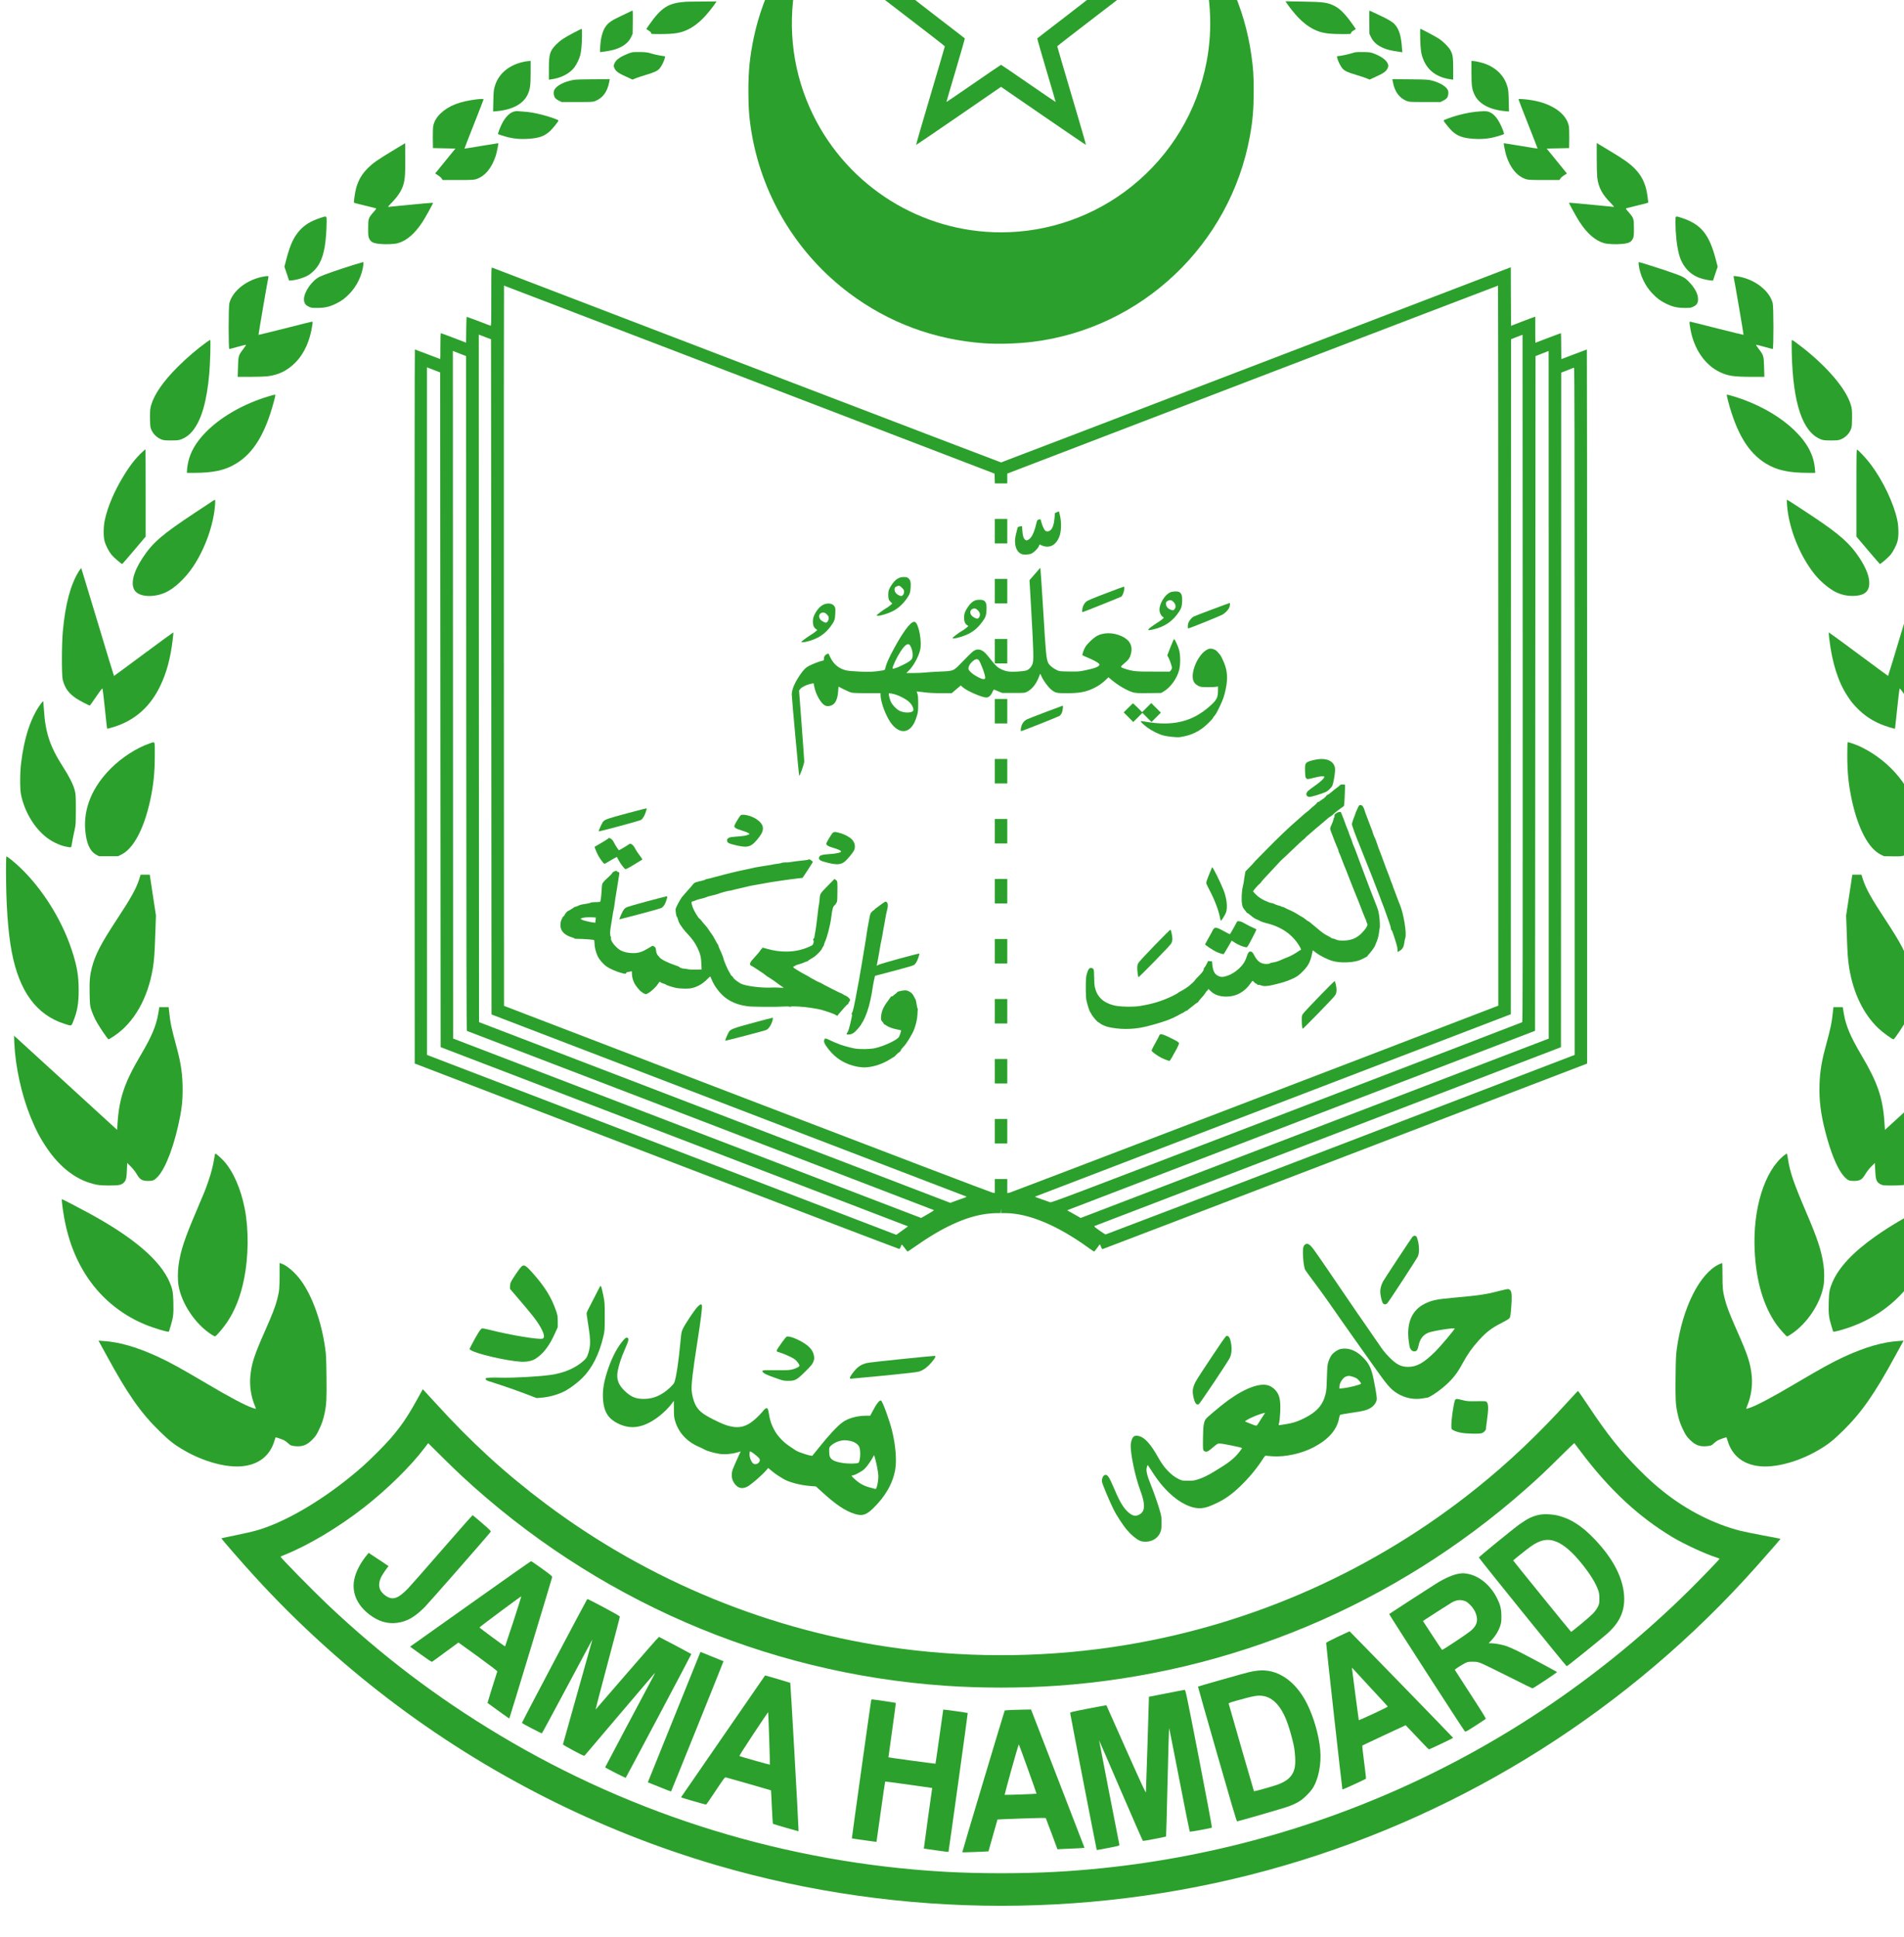 <?xml version="1.0" encoding="UTF-8" standalone="no"?>
<svg
   xmlns:dc="http://purl.org/dc/elements/1.1/"
   xmlns:cc="http://creativecommons.org/ns#"
   xmlns:rdf="http://www.w3.org/1999/02/22-rdf-syntax-ns#"
   xmlns:svg="http://www.w3.org/2000/svg"
   xmlns="http://www.w3.org/2000/svg"
   xmlns:sodipodi="http://sodipodi.sourceforge.net/DTD/sodipodi-0.dtd"
   xmlns:inkscape="http://www.inkscape.org/namespaces/inkscape"
   version="1.0"
   width="312.333"
   height="317.667"
   viewBox="0 0 238 234.5"
   preserveAspectRatio="xMidYMid meet"
   id="svg484"
   sodipodi:docname="P.svg"
   inkscape:version="0.92.4 (5da689c313, 2019-01-14)">
  <defs
     id="defs488" />
  <sodipodi:namedview
     pagecolor="#ffffff"
     bordercolor="#666666"
     borderopacity="1"
     objecttolerance="10"
     gridtolerance="10"
     guidetolerance="10"
     inkscape:pageopacity="0"
     inkscape:pageshadow="2"
     inkscape:window-width="1366"
     inkscape:window-height="705"
     id="namedview486"
     showgrid="false"
     units="px"
     inkscape:zoom="1"
     inkscape:cx="334.58022"
     inkscape:cy="141.33334"
     inkscape:window-x="-8"
     inkscape:window-y="-8"
     inkscape:window-maximized="1"
     inkscape:current-layer="svg484" />
  <g
     transform="matrix(0.006,0,0,-0.006,0.75,234.417)"
     id="g482"
     style="fill:#2ca02c;stroke:none;stroke-width:17.732">
    <path
       d="m 20714,42108 c -19,-61 -703,-1990 -706,-1994 -3,-2 -487,-16 -1076,-31 -590,-15 -1072,-30 -1072,-33 0,-3 382,-298 849,-655 468,-358 850,-654 850,-660 1,-5 -136,-469 -302,-1030 -167,-561 -300,-1021 -296,-1023 4,-2 403,270 888,603 l 881,606 881,-606 c 485,-333 884,-605 888,-603 4,2 -129,462 -296,1023 -166,561 -303,1025 -302,1030 0,6 382,302 850,660 467,357 849,652 849,655 0,3 -482,18 -1072,33 -589,15 -1073,29 -1076,31 -3,4 -687,1933 -706,1994 -4,12 -11,22 -16,22 -5,0 -12,-10 -16,-22 z m 246,-1674 c 124,-349 228,-640 231,-646 4,-6 260,-16 688,-27 374,-10 683,-20 686,-22 2,-3 -239,-191 -536,-419 -297,-227 -542,-417 -544,-420 -3,-4 83,-304 190,-665 108,-362 194,-659 193,-660 -2,-1 -257,172 -567,386 -310,214 -567,389 -571,389 -4,0 -261,-175 -571,-389 -310,-214 -565,-387 -567,-386 -1,1 85,298 193,660 107,361 193,661 190,665 -2,3 -247,193 -544,420 -297,228 -538,416 -536,419 3,2 312,12 686,22 428,11 684,21 688,27 3,6 107,297 231,646 123,350 227,636 230,636 3,0 107,-286 230,-636 z"
       id="path252"
       style="fill:#2ca02c;stroke-width:17.732"
       inkscape:connector-curvature="0" />
    <path
       d="m 16934,41457 c -673,-690 -1161,-1607 -1358,-2553 -81,-392 -110,-684 -110,-1104 0,-372 21,-615 80,-940 238,-1301 960,-2469 2019,-3265 817,-614 1771,-970 2800,-1045 306,-22 701,-10 1030,30 2267,282 4107,2025 4519,4280 59,325 80,568 80,940 0,332 -9,470 -50,759 -140,985 -563,1918 -1213,2676 -93,109 -322,347 -328,341 -2,-2 29,-57 68,-122 149,-244 322,-626 409,-899 220,-693 267,-1435 134,-2135 -195,-1033 -744,-1947 -1564,-2604 -771,-618 -1733,-956 -2720,-956 -1660,0 -3182,950 -3915,2445 -412,842 -540,1780 -369,2715 27,150 86,382 134,535 87,272 259,651 409,899 39,65 70,120 68,122 -2,2 -57,-51 -123,-119 z"
       id="path254"
       style="fill:#2ca02c;stroke-width:17.732"
       inkscape:connector-curvature="0" />
    <path
       d="m 14160,39663 c -361,-26 -502,-114 -758,-476 -34,-48 -62,-89 -62,-91 0,-2 23,-17 50,-34 34,-21 50,-38 50,-52 0,-19 5,-20 178,-20 312,1 433,20 589,95 116,57 228,141 334,253 75,78 194,227 244,305 l 17,27 -298,-2 c -165,-1 -319,-3 -344,-5 z"
       id="path256"
       style="fill:#2ca02c;stroke-width:17.732"
       inkscape:connector-curvature="0" />
    <path
       d="m 26675,39644 c 50,-79 169,-227 244,-306 106,-112 218,-196 334,-253 156,-75 277,-94 590,-95 172,0 177,1 177,20 0,14 16,31 50,52 28,17 50,32 50,34 0,2 -28,43 -62,91 -149,211 -261,326 -373,385 -146,76 -230,88 -669,95 l -360,6 z"
       id="path258"
       style="fill:#2ca02c;stroke-width:17.732"
       inkscape:connector-curvature="0" />
    <path
       d="m 13025,39468 c -11,-7 -95,-47 -186,-89 -228,-105 -301,-157 -361,-254 -57,-93 -93,-245 -100,-425 l -3,-85 35,3 c 76,6 218,34 280,53 166,54 278,140 333,256 l 32,68 3,243 c 2,133 0,242 -5,242 -4,0 -17,-6 -28,-12 z"
       id="path260"
       style="fill:#2ca02c;stroke-width:17.732"
       inkscape:connector-curvature="0" />
    <path
       d="m 28402,39239 3,-244 32,-68 c 40,-84 107,-151 199,-199 112,-58 202,-82 416,-112 l 38,-5 -6,77 c -18,264 -61,406 -153,506 -48,52 -140,106 -324,192 -100,47 -188,88 -195,91 -11,5 -13,-38 -10,-238 z"
       id="path262"
       style="fill:#2ca02c;stroke-width:17.732"
       inkscape:connector-curvature="0" />
    <path
       d="m 11830,39019 c -201,-105 -279,-157 -365,-243 -135,-137 -155,-202 -155,-513 v -223 l 48,7 c 201,26 382,119 480,245 49,64 106,181 127,263 9,33 20,110 25,170 12,132 13,375 3,375 -5,0 -78,-37 -163,-81 z"
       id="path264"
       style="fill:#2ca02c;stroke-width:17.732"
       inkscape:connector-curvature="0" />
    <path
       d="m 29463,38888 c 6,-229 19,-315 64,-426 94,-237 290,-378 576,-415 l 47,-7 v 223 c 0,243 -8,299 -58,391 -35,66 -149,180 -237,238 -69,46 -374,208 -390,208 -4,0 -5,-96 -2,-212 z"
       id="path266"
       style="fill:#2ca02c;stroke-width:17.732"
       inkscape:connector-curvature="0" />
    <path
       d="m 13040,38609 c -129,-37 -256,-102 -317,-161 -18,-18 -40,-51 -49,-75 -16,-40 -16,-46 0,-88 28,-72 84,-111 295,-205 l 83,-38 68,28 c 37,15 132,47 211,70 174,51 239,81 286,133 39,44 97,161 108,218 l 7,36 -104,16 c -57,9 -140,28 -184,42 -67,23 -100,27 -224,31 -82,2 -160,-1 -180,-7 z"
       id="path268"
       style="fill:#2ca02c;stroke-width:17.732"
       inkscape:connector-curvature="0" />
    <path
       d="m 28110,38611 c -19,-5 -73,-20 -120,-33 -47,-14 -125,-31 -173,-38 l -89,-12 7,-37 c 11,-57 69,-174 108,-218 47,-52 112,-82 286,-133 79,-23 174,-55 211,-70 l 68,-28 83,38 c 211,94 267,133 295,205 16,42 16,48 0,90 -30,77 -145,158 -306,216 -54,19 -88,23 -200,25 -74,2 -151,-1 -170,-5 z"
       id="path270"
       style="fill:#2ca02c;stroke-width:17.732"
       inkscape:connector-curvature="0" />
    <path
       d="m 10780,38411 c -171,-36 -326,-117 -429,-223 -86,-90 -136,-176 -172,-300 -18,-62 -22,-106 -26,-292 l -5,-219 78,7 c 321,29 548,150 639,341 54,113 65,191 65,465 v 240 l -32,-1 c -18,0 -71,-8 -118,-18 z"
       id="path272"
       style="fill:#2ca02c;stroke-width:17.732"
       inkscape:connector-curvature="0" />
    <path
       d="m 30530,38190 c 0,-274 11,-352 65,-465 91,-191 318,-312 639,-341 l 78,-7 -5,219 c -4,186 -8,230 -26,292 -36,124 -86,210 -172,300 -68,69 -165,133 -266,173 -77,31 -233,69 -285,69 h -28 z"
       id="path274"
       style="fill:#2ca02c;stroke-width:17.732"
       inkscape:connector-curvature="0" />
    <path
       d="m 11823,38035 c -197,-36 -352,-117 -400,-208 -21,-41 -13,-124 15,-165 13,-17 48,-43 80,-59 l 57,-28 h 325 c 314,0 327,1 380,22 152,62 248,192 285,386 l 13,67 -342,-1 c -233,-1 -364,-5 -413,-14 z"
       id="path276"
       style="fill:#2ca02c;stroke-width:17.732"
       inkscape:connector-curvature="0" />
    <path
       d="m 28895,37983 c 37,-194 133,-324 285,-386 53,-21 66,-22 380,-22 h 325 l 57,28 c 32,16 67,42 80,59 28,41 36,124 15,165 -40,76 -163,150 -327,194 -80,21 -107,23 -456,27 l -372,3 z"
       id="path278"
       style="fill:#2ca02c;stroke-width:17.732"
       inkscape:connector-curvature="0" />
    <path
       d="m 9825,37633 c -370,-44 -598,-131 -771,-296 -83,-78 -137,-171 -154,-268 -6,-31 -9,-145 -8,-255 l 3,-199 234,-5 234,-5 -211,-259 -211,-260 60,-38 c 33,-21 68,-52 77,-68 l 17,-30 h 323 c 298,0 327,2 383,20 180,61 322,233 404,490 21,68 57,248 51,257 -1,1 -159,-24 -351,-56 -193,-33 -351,-58 -353,-56 -2,1 87,231 198,510 110,278 200,511 200,516 0,9 -62,10 -125,2 z"
       id="path280"
       style="fill:#2ca02c;stroke-width:17.732"
       inkscape:connector-curvature="0" />
    <path
       d="m 31510,37632 c 0,-6 90,-239 200,-517 111,-279 200,-509 198,-510 -2,-2 -160,23 -353,56 -192,32 -350,57 -351,56 -6,-9 30,-189 51,-257 82,-257 224,-429 404,-490 56,-18 85,-20 383,-20 h 323 l 17,30 c 9,16 44,47 77,68 l 60,38 -211,260 -211,259 234,5 234,5 3,199 c 1,110 -2,224 -8,255 -48,264 -355,478 -781,545 -140,22 -269,31 -269,18 z"
       id="path282"
       style="fill:#2ca02c;stroke-width:17.732"
       inkscape:connector-curvature="0" />
    <path
       d="m 10599,37380 c -94,-17 -187,-106 -262,-248 -44,-85 -94,-218 -85,-227 2,-2 65,-23 138,-45 165,-50 322,-65 520,-50 203,16 312,57 422,158 57,53 178,203 178,222 0,13 -183,78 -322,114 -165,43 -285,64 -408,71 -52,3 -106,7 -120,9 -14,2 -41,0 -61,-4 z"
       id="path284"
       style="fill:#2ca02c;stroke-width:17.732"
       inkscape:connector-curvature="0" />
    <path
       d="m 30704,37379 c -142,-10 -265,-31 -432,-74 -139,-37 -322,-102 -322,-115 0,-19 121,-169 178,-222 110,-101 219,-142 422,-158 198,-15 355,0 520,50 73,22 136,43 138,45 9,9 -41,142 -86,227 -55,106 -122,184 -188,219 -62,33 -93,37 -230,28 z"
       id="path286"
       style="fill:#2ca02c;stroke-width:17.732"
       inkscape:connector-curvature="0" />
    <path
       d="m 8048,36556 c -308,-186 -401,-251 -509,-358 -125,-125 -194,-242 -244,-415 -23,-80 -54,-297 -44,-307 3,-3 101,-28 219,-56 118,-28 223,-54 233,-58 16,-6 9,-18 -48,-82 -105,-120 -110,-134 -110,-335 0,-158 2,-173 23,-218 36,-71 82,-94 218,-108 129,-13 308,-6 384,17 181,53 348,198 506,439 66,102 228,395 221,401 -3,3 -211,-15 -464,-40 -252,-25 -464,-46 -471,-46 -7,0 17,30 54,68 142,143 223,264 262,393 34,110 43,243 40,565 l -3,301 z"
       id="path288"
       style="fill:#2ca02c;stroke-width:17.732"
       inkscape:connector-curvature="0" />
    <path
       d="m 33140,36408 c 0,-172 5,-352 10,-398 26,-217 102,-359 294,-552 37,-38 61,-68 54,-68 -7,0 -219,21 -471,46 -253,25 -461,43 -464,40 -7,-6 155,-299 221,-401 158,-241 325,-386 506,-439 76,-23 255,-30 384,-17 136,14 182,37 218,108 21,45 23,60 23,218 0,201 -5,215 -110,335 -57,64 -64,76 -48,82 10,4 115,30 233,58 118,28 216,53 219,56 10,10 -21,227 -44,307 -49,170 -117,287 -238,410 -104,104 -220,187 -487,347 -129,77 -250,150 -267,161 l -33,21 z"
       id="path290"
       style="fill:#2ca02c;stroke-width:17.732"
       inkscape:connector-curvature="0" />
    <path
       d="m 6533,35155 c -184,-62 -304,-135 -408,-247 -128,-138 -205,-303 -285,-611 l -40,-153 49,-144 48,-145 44,3 c 119,10 271,57 365,113 31,19 87,66 125,106 143,151 213,371 239,751 5,85 10,200 10,258 0,124 7,121 -147,69 z"
       id="path292"
       style="fill:#2ca02c;stroke-width:17.732"
       inkscape:connector-curvature="0" />
    <path
       d="m 34780,35083 c 1,-247 26,-490 71,-668 61,-244 215,-425 426,-502 74,-27 174,-49 242,-55 l 44,-3 48,145 49,144 -40,153 c -135,519 -304,728 -695,859 -153,51 -145,55 -145,-73 z"
       id="path294"
       style="fill:#2ca02c;stroke-width:17.732"
       inkscape:connector-curvature="0" />
    <path
       d="m 7219,34175 c -304,-95 -604,-200 -685,-240 -159,-78 -326,-317 -326,-466 0,-80 27,-123 101,-158 51,-24 66,-26 181,-25 151,0 250,23 386,89 112,54 189,111 286,213 151,158 256,379 283,595 6,45 4,57 -6,57 -8,-1 -107,-30 -220,-65 z"
       id="path296"
       style="fill:#2ca02c;stroke-width:17.732"
       inkscape:connector-curvature="0" />
    <path
       d="m 34015,34183 c 27,-216 132,-437 283,-595 97,-102 174,-159 286,-213 136,-66 235,-89 386,-89 115,-1 130,1 181,25 74,35 101,77 100,159 0,109 -70,239 -197,367 -86,88 -124,107 -403,203 -209,72 -613,200 -632,200 -8,0 -9,-18 -4,-57 z"
       id="path298"
       style="fill:#2ca02c;stroke-width:17.732"
       inkscape:connector-curvature="0" />
    <path
       d="m 10110,33520 c 0,-579 -1,-612 -17,-605 -103,41 -485,185 -493,185 -6,0 -11,-100 -12,-269 l -3,-269 -258,99 c -142,54 -263,99 -268,99 -5,0 -9,-110 -9,-270 0,-148 -1,-270 -3,-270 -1,0 -119,45 -262,100 -143,55 -263,100 -267,100 -5,0 -7,-3347 -6,-7437 l 3,-7437 5040,-1933 c 2772,-1063 5047,-1931 5055,-1930 8,1 21,21 30,44 8,23 18,44 21,47 3,3 30,-28 60,-69 30,-41 58,-75 63,-75 4,0 58,35 120,79 599,424 1084,648 1529,706 65,8 156,15 202,15 h 84 l 4,48 3,47 2,-47 2,-48 h 83 c 488,-1 1090,-252 1754,-733 51,-37 97,-67 102,-67 6,0 34,34 63,75 29,41 55,75 58,75 3,0 13,-23 23,-51 14,-39 23,-50 37,-47 10,2 2284,872 5054,1933 l 5036,1930 v 7438 c 0,4090 -2,7437 -5,7437 -3,0 -123,-45 -266,-100 -143,-55 -262,-100 -265,-100 -2,0 -4,122 -4,270 0,149 -3,270 -8,270 -4,0 -124,-45 -267,-100 -143,-55 -261,-100 -262,-100 -2,0 -3,122 -3,271 v 271 l -22,-6 c -13,-3 -126,-46 -253,-94 l -230,-89 -3,609 -2,609 -23,-7 c -12,-4 -2398,-918 -5302,-2031 -2904,-1113 -5287,-2025 -5295,-2026 -10,0 -8601,3288 -10602,4058 -17,7 -18,-26 -18,-605 z m 3848,-1141 c 1967,-755 4266,-1636 5107,-1958 l 1530,-587 3,-102 3,-102 h 129 130 v 103 102 l 5108,1958 c 2809,1076 5110,1957 5115,1957 4,0 7,-3375 7,-7499 v -7500 l -77,-29 C 28460,17738 20924,14855 20898,14852 l -38,-4 v 146 146 h -130 -130 v -145 -145 h -32 c -19,1 -2255,853 -5113,1949 l -5080,1948 -3,7501 c -1,4126 0,7502 3,7502 3,0 1615,-617 3583,-1371 z m -3928,282 75,-28 5,-7033 5,-7032 1585,-608 c 4116,-1577 8277,-3173 8300,-3182 22,-9 9,-15 -115,-57 -77,-27 -156,-55 -175,-63 l -35,-15 -4910,1882 -4910,1883 -3,7161 -2,7161 52,-20 c 29,-11 87,-33 128,-49 z M 31588,18407 c -7,-5 -2218,-854 -4913,-1887 -4668,-1789 -4901,-1878 -4926,-1864 -15,7 -94,36 -176,63 -81,27 -141,52 -133,55 8,3 2229,854 4935,1892 2706,1037 4932,1891 4947,1896 l 28,10 2,7031 3,7031 120,47 120,46 3,-7156 c 2,-5769 0,-7158 -10,-7164 z m -22103,13914 100,-38 3,-7027 c 2,-5608 5,-7028 15,-7031 102,-36 9724,-3728 9729,-3733 4,-4 -55,-42 -130,-85 l -137,-78 -355,136 c -195,74 -2389,915 -4875,1868 l -4520,1733 -3,7162 -2,7162 37,-15 c 21,-8 83,-32 138,-54 z m 22655,-7093 v -7163 l -4875,-1868 -4875,-1868 -113,64 c -61,36 -125,72 -142,80 -28,14 -29,16 -10,23 11,5 2205,846 4875,1870 l 4855,1861 5,7028 5,7027 135,53 c 74,29 136,53 138,54 1,1 2,-3222 2,-7161 z m -23090,-314 5,-7027 4833,-1852 c 2658,-1019 4849,-1860 4868,-1867 l 36,-14 -122,-88 -122,-88 -4889,1874 -4888,1873 -1,7161 v 7162 l 138,-53 137,-53 z m 23630,-31 v -7158 l -4877,-1870 c -2683,-1028 -4884,-1869 -4893,-1869 -8,0 -68,38 -133,84 -106,76 -116,85 -95,93 13,4 2203,844 4868,1865 l 4845,1858 3,7026 2,7026 98,37 c 53,21 111,44 127,51 17,7 36,13 43,13 9,1 12,-1437 12,-7156 z"
       id="path300"
       style="fill:#2ca02c;stroke-width:17.732"
       inkscape:connector-curvature="0" />
    <path
       d="m 21894,29031 -40,-18 -11,-116 c -13,-130 -39,-203 -85,-242 -31,-26 -67,-32 -99,-15 -24,13 -62,88 -84,165 -9,33 -18,65 -20,72 -3,8 -13,9 -39,1 -33,-11 -35,-13 -56,-102 -43,-180 -98,-288 -164,-320 -37,-18 -38,-18 -64,1 -34,25 -51,84 -59,196 l -6,88 -41,-7 c -23,-3 -44,-11 -47,-16 -3,-5 -18,-63 -34,-129 -22,-97 -27,-135 -22,-197 8,-119 57,-203 136,-234 47,-18 157,-12 205,11 55,27 130,101 152,150 l 17,39 41,-18 c 162,-71 300,-2 372,186 38,100 45,278 15,418 -12,55 -22,101 -24,102 -1,2 -21,-5 -43,-15 z"
       id="path302"
       style="fill:#2ca02c;stroke-width:17.732"
       inkscape:connector-curvature="0" />
    <path
       d="m 20600,28635 v -255 h 130 130 v 255 255 h -130 -130 z"
       id="path304"
       style="fill:#2ca02c;stroke-width:17.732"
       inkscape:connector-curvature="0" />
    <path
       d="m 21434,27742 -111,-127 39,-680 c 47,-830 50,-989 24,-1064 -23,-67 -77,-122 -136,-140 -25,-7 -107,-17 -182,-21 -153,-9 -230,1 -324,44 -83,38 -120,71 -223,201 -108,137 -140,169 -192,196 -58,29 -116,25 -172,-12 -26,-17 -123,-111 -217,-209 -208,-217 -186,-207 -500,-220 -118,-5 -253,-14 -300,-20 -47,-5 -152,-10 -234,-10 h -149 l 52,52 c 101,101 202,286 237,434 37,159 -24,510 -100,573 -62,52 -211,-125 -416,-493 -130,-235 -192,-371 -214,-478 -5,-24 -12,-27 -73,-37 -162,-26 -252,-30 -458,-21 -116,5 -240,16 -276,24 -150,33 -263,124 -333,267 l -42,87 -31,-13 c -41,-17 -63,-51 -63,-96 0,-35 -2,-37 -37,-44 -48,-9 -191,-63 -269,-103 -74,-38 -118,-82 -196,-196 -112,-167 -168,-303 -168,-406 0,-68 148,-1682 155,-1688 13,-13 105,248 105,297 0,25 -25,368 -54,761 l -54,715 24,32 c 30,40 129,89 214,107 l 65,13 12,-64 c 30,-158 131,-341 217,-394 65,-40 172,-11 219,59 35,52 57,131 64,238 l 6,91 115,-58 c 63,-32 136,-63 164,-68 28,-6 168,-11 323,-11 h 275 v -35 c 0,-122 76,-349 171,-515 169,-293 403,-321 533,-63 14,28 38,91 53,140 24,80 27,103 27,253 0,129 -4,175 -17,210 -9,24 -15,45 -14,46 1,2 67,-6 147,-16 103,-14 209,-19 364,-20 h 218 l 94,81 95,80 46,-40 c 86,-76 398,-211 487,-211 48,0 98,45 127,116 13,30 28,53 33,50 6,-2 47,-19 91,-38 l 80,-33 h 235 c 228,0 236,1 280,24 106,56 185,152 244,298 l 32,81 32,-68 c 39,-85 136,-215 196,-264 86,-70 108,-76 321,-76 272,0 405,25 574,108 88,42 176,105 247,174 l 52,50 65,-55 c 140,-118 335,-231 456,-262 53,-13 107,-16 320,-13 l 257,3 58,35 c 141,85 272,269 317,445 28,111 28,299 0,410 -21,80 -87,226 -106,232 -5,1 -40,-74 -76,-169 l -66,-172 19,-32 c 28,-48 78,-191 78,-224 0,-16 -10,-40 -22,-54 l -23,-26 h -337 c -362,-1 -429,5 -589,56 -112,35 -113,40 -23,114 90,75 118,114 140,200 42,164 -22,287 -190,366 -185,86 -398,84 -541,-7 -66,-42 -178,-151 -216,-211 -34,-53 -74,-168 -62,-178 5,-4 44,-22 88,-40 158,-64 265,-127 265,-155 0,-40 -100,-79 -309,-121 -112,-23 -143,-25 -325,-22 -197,3 -202,4 -258,31 -85,42 -157,104 -179,154 -36,85 -48,211 -98,1048 -29,468 -55,867 -59,887 l -7,38 z m -2599,-1488 c 50,-76 70,-216 40,-274 -20,-39 -83,-81 -218,-145 -111,-53 -187,-77 -187,-58 0,45 86,228 165,349 96,148 160,189 200,128 z m 1428,-302 c 41,-45 137,-304 137,-369 0,-38 -40,-40 -115,-5 -133,63 -235,147 -235,195 0,57 55,136 125,179 38,23 67,23 88,0 z m -1718,-724 c 76,-25 197,-89 253,-135 53,-43 91,-99 102,-150 8,-32 6,-41 -10,-58 -41,-41 -196,-35 -282,12 -60,33 -138,114 -171,179 -21,41 -47,140 -47,176 0,13 83,0 155,-24 z"
       id="path306"
       style="fill:#2ca02c;stroke-width:17.732"
       inkscape:connector-curvature="0" />
    <path
       d="m 18605,27661 c -57,-26 -100,-65 -146,-133 -64,-93 -79,-134 -79,-215 0,-86 10,-116 53,-155 l 32,-30 -40,-35 c -22,-19 -62,-48 -90,-64 -65,-37 -188,-130 -193,-146 -10,-35 195,19 328,84 111,55 219,152 297,266 63,91 73,121 80,233 7,107 -5,152 -48,189 -26,21 -41,25 -92,25 -38,0 -77,-7 -102,-19 z m 61,-205 c 37,-37 44,-49 44,-83 0,-52 -38,-98 -73,-87 -82,25 -131,81 -125,144 2,28 10,38 38,52 52,26 68,23 116,-26 z"
       id="path308"
       style="fill:#2ca02c;stroke-width:17.732"
       inkscape:connector-curvature="0" />
    <path
       d="m 20600,27385 v -255 h 130 130 v 255 255 h -130 -130 z"
       id="path310"
       style="fill:#2ca02c;stroke-width:17.732"
       inkscape:connector-curvature="0" />
    <path
       d="m 22912,27340 c -241,-91 -376,-148 -400,-167 -50,-40 -82,-101 -89,-170 -6,-52 -5,-56 13,-51 47,13 789,310 802,321 40,32 82,208 51,206 -8,0 -177,-63 -377,-139 z"
       id="path312"
       style="fill:#2ca02c;stroke-width:17.732"
       inkscape:connector-curvature="0" />
    <path
       d="m 24253,27360 c -111,-50 -223,-232 -223,-362 0,-53 27,-114 63,-142 l 30,-24 -38,-33 c -21,-19 -68,-53 -106,-75 -37,-23 -95,-63 -129,-89 -82,-63 -70,-75 49,-47 243,57 404,167 539,368 50,75 64,125 65,239 2,97 -12,139 -55,169 -32,23 -142,21 -195,-4 z m 58,-187 c 61,-52 73,-127 26,-171 -20,-19 -25,-19 -61,-7 -58,20 -89,47 -103,89 -17,50 -8,81 30,100 46,22 71,20 108,-11 z"
       id="path314"
       style="fill:#2ca02c;stroke-width:17.732"
       inkscape:connector-curvature="0" />
    <path
       d="m 20195,27195 c -59,-22 -107,-66 -159,-144 -59,-88 -76,-138 -76,-218 0,-75 19,-124 61,-154 l 29,-20 -46,-40 c -25,-22 -63,-48 -83,-58 -54,-28 -201,-139 -201,-152 0,-29 212,27 330,86 124,63 203,133 303,271 55,76 69,118 74,224 9,161 -22,212 -130,217 -37,1 -78,-4 -102,-12 z m 58,-215 c 44,-47 51,-100 16,-144 -25,-32 -33,-32 -96,-1 -90,45 -113,139 -43,177 46,24 76,17 123,-32 z"
       id="path316"
       style="fill:#2ca02c;stroke-width:17.732"
       inkscape:connector-curvature="0" />
    <path
       d="m 25130,27006 c -195,-73 -369,-140 -386,-149 -44,-23 -98,-89 -112,-136 -15,-47 -16,-111 -2,-111 25,0 680,264 721,291 65,42 125,109 138,155 13,45 14,84 4,83 -5,0 -168,-60 -363,-133 z"
       id="path318"
       style="fill:#2ca02c;stroke-width:17.732"
       inkscape:connector-curvature="0" />
    <path
       d="m 17075,27121 c -76,-19 -144,-77 -204,-175 -46,-77 -60,-121 -61,-194 0,-75 19,-123 62,-154 l 30,-21 -38,-34 c -22,-18 -59,-45 -84,-60 -77,-46 -210,-144 -210,-155 0,-18 98,-2 203,32 174,58 296,145 402,285 84,112 98,150 102,280 4,98 2,114 -17,143 -33,53 -102,73 -185,53 z m 26,-220 c 32,-32 39,-46 39,-78 0,-44 -30,-93 -58,-93 -32,0 -104,43 -123,74 -42,69 -8,136 69,136 27,0 43,-9 73,-39 z"
       id="path320"
       style="fill:#2ca02c;stroke-width:17.732"
       inkscape:connector-curvature="0" />
    <path
       d="m 20600,26135 v -255 h 130 130 v 255 255 h -130 -130 z"
       id="path322"
       style="fill:#2ca02c;stroke-width:17.732"
       inkscape:connector-curvature="0" />
    <path
       d="m 25020,26166 c -140,-75 -275,-309 -295,-511 -12,-129 23,-198 124,-246 40,-19 64,-22 181,-23 74,-1 154,2 178,7 l 42,7 v -74 c 0,-161 -24,-207 -180,-344 -361,-318 -764,-414 -1328,-316 -51,9 -96,14 -99,10 -10,-10 45,-63 131,-128 94,-70 232,-139 336,-168 86,-23 286,-44 345,-35 195,29 337,86 482,194 76,57 213,194 213,214 0,4 12,21 28,38 29,31 53,76 125,229 58,122 82,197 112,346 40,198 30,356 -35,519 -30,74 -68,152 -85,172 -5,6 -27,31 -48,56 -26,31 -52,50 -84,61 -63,22 -91,20 -143,-8 z"
       id="path324"
       style="fill:#2ca02c;stroke-width:17.732"
       inkscape:connector-curvature="0" />
    <path
       d="m 20600,24885 v -255 h 130 130 v 255 255 h -130 -130 z"
       id="path326"
       style="fill:#2ca02c;stroke-width:17.732"
       inkscape:connector-curvature="0" />
    <path
       d="m 23380,24955 -95,-95 100,-100 100,-100 95,95 95,95 95,-95 95,-95 98,98 97,97 -100,100 -100,100 -95,-95 -95,-95 -93,93 c -51,50 -95,92 -97,92 -3,0 -48,-43 -100,-95 z"
       id="path328"
       style="fill:#2ca02c;stroke-width:17.732"
       inkscape:connector-curvature="0" />
    <path
       d="m 21655,24866 c -192,-73 -369,-142 -392,-154 -51,-27 -90,-76 -109,-138 -16,-54 -18,-104 -5,-104 20,0 777,301 801,318 14,10 33,35 43,55 20,40 36,157 21,157 -5,-1 -166,-61 -359,-134 z"
       id="path330"
       style="fill:#2ca02c;stroke-width:17.732"
       inkscape:connector-curvature="0" />
    <path
       d="m 20600,23635 v -255 h 130 130 v 255 255 h -130 -130 z"
       id="path332"
       style="fill:#2ca02c;stroke-width:17.732"
       inkscape:connector-curvature="0" />
    <path
       d="m 27231,23865 c -164,-43 -173,-55 -167,-229 3,-103 7,-131 22,-147 22,-25 32,-24 169,11 112,29 199,38 209,22 13,-21 -73,-106 -187,-184 -67,-46 -136,-98 -154,-116 -56,-57 -36,-122 37,-122 41,0 277,73 341,105 44,23 106,82 129,124 18,34 49,192 56,285 6,68 3,94 -10,130 -51,132 -221,179 -445,121 z"
       id="path334"
       style="fill:#2ca02c;stroke-width:17.732"
       inkscape:connector-curvature="0" />
    <path
       d="m 27780,23334 c -14,-14 -42,-37 -62,-50 -20,-13 -64,-48 -99,-79 -34,-30 -73,-58 -85,-61 -13,-4 -24,-10 -24,-15 0,-12 -64,-70 -97,-87 -13,-7 -33,-22 -43,-32 -11,-11 -26,-17 -33,-14 -8,3 -18,-5 -24,-18 -6,-13 -34,-41 -63,-63 -29,-22 -66,-55 -84,-73 -18,-18 -44,-41 -59,-51 -15,-9 -57,-45 -94,-78 -38,-34 -90,-80 -118,-104 -150,-128 -424,-389 -628,-599 -62,-63 -147,-150 -189,-192 -43,-43 -78,-80 -78,-83 0,-3 -40,-46 -89,-96 l -89,-91 -16,-88 c -9,-48 -16,-97 -16,-108 0,-12 -9,-58 -20,-104 -27,-110 -36,-282 -20,-376 9,-58 19,-81 46,-114 19,-22 39,-49 45,-59 5,-11 15,-19 22,-19 7,0 39,-24 72,-53 33,-29 80,-61 105,-71 25,-10 65,-28 89,-42 23,-13 80,-32 125,-43 313,-75 545,-234 690,-476 37,-62 44,-85 25,-85 -6,0 -28,-13 -48,-28 -41,-33 -174,-106 -211,-117 -14,-4 -47,-18 -75,-30 -120,-55 -184,-77 -235,-83 -30,-3 -61,-11 -68,-19 -8,-8 -37,-13 -76,-13 -112,0 -187,54 -251,180 -31,61 -50,79 -81,80 -32,0 -52,-30 -78,-112 -29,-94 -80,-171 -161,-246 -77,-70 -158,-120 -244,-149 -84,-29 -135,-29 -191,0 -73,36 -105,101 -119,237 l -6,65 -40,3 -41,3 -33,-66 c -18,-36 -38,-68 -45,-71 -8,-3 -13,-16 -13,-29 0,-32 -34,-78 -115,-157 -37,-36 -68,-71 -68,-76 0,-5 -24,-30 -52,-56 -29,-25 -60,-52 -68,-60 -27,-25 -147,-102 -181,-116 -18,-8 -42,-23 -52,-33 -10,-10 -67,-41 -125,-69 -217,-103 -411,-162 -672,-204 -147,-23 -431,-16 -545,15 -220,58 -343,176 -390,373 -9,40 -15,115 -15,205 0,87 -5,152 -12,168 -14,30 -51,42 -82,26 -30,-16 -68,-119 -75,-205 -11,-125 -6,-408 8,-466 21,-92 63,-224 76,-240 7,-8 20,-29 29,-47 28,-56 132,-173 153,-173 7,0 16,-6 20,-12 10,-17 96,-58 153,-75 88,-26 266,-48 380,-47 204,1 361,26 605,96 231,65 374,120 503,193 44,25 83,45 87,45 3,0 21,11 39,25 18,14 40,25 49,25 10,0 17,4 17,9 0,4 17,20 38,35 20,14 64,48 97,76 33,27 66,49 73,50 6,0 12,6 12,13 0,6 29,42 63,79 35,36 72,83 83,103 10,21 29,44 42,53 14,9 21,21 17,31 -3,8 17,-9 44,-37 78,-81 191,-122 336,-122 206,1 382,98 507,282 18,26 36,48 40,48 3,0 18,-13 31,-30 14,-16 33,-30 42,-30 8,0 18,-7 21,-15 4,-10 13,-13 24,-10 10,3 36,-2 57,-11 52,-23 136,-19 258,12 55,15 118,30 140,35 87,21 204,64 290,107 73,37 108,64 180,137 108,108 154,191 188,341 l 22,99 70,-53 c 90,-67 248,-145 350,-172 154,-41 388,-36 540,13 53,17 188,87 182,94 -3,3 9,19 27,37 33,31 126,160 126,175 0,4 9,26 20,50 32,64 58,159 65,231 4,36 9,72 12,80 10,28 4,185 -11,275 -14,92 -22,117 -71,240 -27,66 -52,131 -129,332 -19,49 -57,151 -86,228 -57,154 -70,189 -107,285 -14,36 -48,126 -74,200 -27,74 -55,146 -63,160 -8,14 -19,45 -26,69 -6,24 -22,67 -34,95 -13,28 -31,76 -40,106 -10,30 -23,66 -30,80 -8,14 -25,59 -39,100 -24,69 -45,124 -66,175 -5,11 -15,35 -21,53 -12,32 -14,33 -53,26 -48,-8 -100,-54 -91,-78 3,-9 2,-22 -4,-29 -5,-6 -13,-28 -17,-47 -4,-19 -16,-53 -25,-75 -54,-122 -52,-106 -21,-192 45,-121 130,-336 141,-355 5,-10 10,-26 10,-36 0,-10 4,-22 8,-27 5,-6 18,-35 30,-65 60,-159 95,-249 112,-285 9,-22 43,-107 74,-190 32,-82 63,-163 71,-180 7,-16 34,-84 60,-150 26,-66 53,-133 61,-150 7,-16 24,-59 37,-95 38,-103 106,-273 117,-292 6,-10 10,-23 10,-30 0,-7 7,-26 15,-42 14,-26 13,-32 -12,-80 -15,-28 -59,-83 -98,-122 -110,-112 -229,-158 -401,-157 -70,1 -101,6 -137,22 -25,12 -55,21 -66,21 -11,0 -26,6 -33,13 -7,7 -42,28 -78,46 -67,33 -106,61 -225,162 -151,127 -167,139 -175,139 -5,0 -34,20 -64,45 -31,25 -60,45 -65,45 -4,0 -44,23 -87,52 -44,28 -114,66 -157,84 -43,18 -94,42 -113,53 -19,12 -43,21 -53,21 -9,0 -21,4 -26,9 -6,4 -32,14 -60,20 -27,7 -65,21 -83,32 -18,10 -47,19 -63,19 -16,0 -77,23 -134,50 -80,38 -121,66 -175,116 -38,37 -70,71 -70,76 0,13 110,141 136,157 12,8 27,24 32,35 5,12 61,75 124,141 63,66 159,168 212,227 53,59 101,108 106,110 5,2 100,91 211,198 111,107 216,205 235,218 19,12 34,26 34,30 0,5 30,33 67,63 37,30 83,70 104,89 20,19 76,67 124,105 48,39 110,92 138,118 28,27 64,55 80,63 15,8 38,24 50,35 12,11 36,33 52,48 17,15 64,52 105,81 41,29 79,57 83,60 7,6 21,253 22,395 v 50 l -45,3 c -39,2 -49,-1 -70,-24 z"
       id="path336"
       style="fill:#2ca02c;stroke-width:17.732"
       inkscape:connector-curvature="0" />
    <path
       d="m 28159,22863 c -42,-94 -47,-104 -54,-133 -4,-14 -13,-38 -20,-55 -21,-47 -45,-124 -45,-144 0,-27 87,-266 165,-451 36,-87 73,-180 129,-325 25,-66 55,-140 66,-165 11,-25 36,-88 56,-140 35,-94 104,-272 170,-441 19,-48 34,-90 34,-94 0,-4 7,-21 15,-38 14,-30 38,-97 142,-392 22,-60 37,-119 35,-129 -2,-10 3,-23 11,-27 8,-5 27,-48 42,-96 15,-49 41,-128 56,-176 16,-49 29,-111 29,-138 0,-27 2,-49 5,-49 3,0 23,12 45,26 61,41 82,82 96,193 3,24 10,55 15,68 36,95 -36,529 -118,713 -11,25 -31,74 -43,110 -12,36 -40,109 -61,163 -22,53 -39,102 -39,107 0,6 -9,29 -20,53 -10,23 -29,71 -40,107 -12,36 -29,81 -38,100 -9,19 -30,76 -48,125 -60,167 -124,340 -138,370 -7,17 -26,68 -41,115 -15,47 -33,96 -40,110 -21,40 -55,128 -55,140 0,6 -8,30 -19,53 -10,23 -33,83 -50,132 -18,50 -43,115 -55,145 -13,30 -30,80 -39,110 -25,85 -51,120 -87,120 -29,0 -34,-5 -61,-67 z"
       id="path338"
       style="fill:#2ca02c;stroke-width:17.732"
       inkscape:connector-curvature="0" />
    <path
       d="m 12928,22755 c -391,-105 -445,-124 -485,-167 -25,-27 -105,-201 -94,-206 17,-6 857,221 883,239 36,26 75,93 99,171 10,35 19,64 19,66 0,8 -77,-10 -422,-103 z"
       id="path340"
       style="fill:#2ca02c;stroke-width:17.732"
       inkscape:connector-curvature="0" />
    <path
       d="m 15308,22719 c -18,-10 -120,-178 -132,-215 -12,-40 22,-64 144,-101 62,-19 127,-44 143,-55 l 30,-22 -44,-19 c -29,-13 -86,-22 -169,-29 -188,-14 -206,-17 -235,-40 -20,-15 -25,-28 -23,-51 4,-44 40,-62 199,-98 248,-57 315,-31 477,183 114,151 92,264 -72,370 -100,65 -269,106 -318,77 z"
       id="path342"
       style="fill:#2ca02c;stroke-width:17.732"
       inkscape:connector-curvature="0" />
    <path
       d="m 20600,22385 v -255 h 130 130 v 255 255 h -130 -130 z"
       id="path344"
       style="fill:#2ca02c;stroke-width:17.732"
       inkscape:connector-curvature="0" />
    <path
       d="m 17234,22360 c -22,-9 -144,-207 -144,-233 0,-34 37,-57 138,-86 101,-29 162,-57 169,-76 7,-23 -93,-47 -237,-56 -155,-10 -205,-25 -219,-61 -21,-58 18,-82 194,-124 190,-45 269,-35 355,42 49,45 152,170 173,210 41,81 24,174 -43,241 -52,53 -160,109 -256,133 -84,22 -99,23 -130,10 z"
       id="path346"
       style="fill:#2ca02c;stroke-width:17.732"
       inkscape:connector-curvature="0" />
    <path
       d="m 12551,22236 c -7,-8 -75,-51 -151,-96 l -139,-81 25,-67 c 32,-85 75,-162 132,-234 38,-49 47,-56 64,-47 10,5 68,39 129,75 61,35 112,64 114,64 2,0 18,-29 35,-64 32,-64 111,-170 141,-189 12,-8 54,14 185,93 93,57 171,105 173,106 2,2 -24,40 -58,85 -34,44 -71,100 -83,123 -32,64 -57,95 -89,112 -28,14 -31,13 -62,-10 -39,-29 -186,-116 -196,-116 -10,0 -71,91 -101,151 -27,54 -47,77 -81,95 -23,11 -29,11 -38,0 z"
       id="path348"
       style="fill:#2ca02c;stroke-width:17.732"
       inkscape:connector-curvature="0" />
    <path
       d="m 16717,21794 c -4,-4 -42,-11 -84,-15 -139,-14 -247,-28 -293,-37 -25,-5 -70,-8 -100,-7 -30,1 -69,-4 -85,-11 -17,-7 -55,-15 -85,-17 -30,-3 -75,-10 -100,-16 -25,-6 -76,-15 -115,-20 -38,-5 -95,-15 -125,-20 -30,-6 -73,-13 -95,-16 -22,-3 -53,-9 -70,-15 -16,-5 -68,-16 -115,-25 -149,-28 -475,-107 -706,-171 -67,-19 -130,-34 -141,-34 -10,0 -24,-5 -30,-11 -6,-6 -37,-16 -69,-24 -148,-34 -163,-40 -186,-70 -29,-37 -68,-83 -134,-154 -28,-31 -72,-82 -97,-113 -50,-62 -138,-231 -138,-263 1,-58 15,-141 26,-150 7,-5 19,-35 26,-65 8,-30 25,-70 38,-90 14,-19 40,-57 59,-85 18,-27 66,-83 106,-125 93,-98 157,-189 205,-292 55,-117 72,-185 78,-323 l 5,-120 -115,-3 c -67,-2 -140,1 -174,9 -32,6 -65,12 -73,11 -29,-2 -100,21 -100,32 0,6 -39,24 -88,39 -154,50 -297,123 -330,168 -7,10 -18,24 -26,31 -25,25 -39,63 -45,117 -5,48 -10,57 -38,74 l -32,18 -91,-55 c -126,-76 -202,-100 -315,-100 -99,0 -186,19 -255,54 -98,50 -220,200 -206,254 3,13 -1,31 -8,41 -15,20 -13,111 3,200 5,28 19,113 31,190 11,77 25,157 31,177 5,21 12,61 15,90 3,29 12,91 19,138 8,47 17,101 20,120 3,19 12,73 19,120 8,47 20,119 26,160 6,41 13,89 16,106 4,27 1,33 -21,38 -14,4 -25,11 -25,16 0,6 -9,10 -19,10 -25,0 -81,-32 -81,-46 0,-6 -33,-41 -72,-78 -40,-36 -76,-70 -80,-74 -4,-4 -20,-22 -35,-41 -25,-31 -28,-43 -34,-160 -6,-115 -12,-166 -25,-228 -5,-24 0,-23 -134,-26 -36,-1 -70,-7 -76,-13 -7,-6 -52,-16 -100,-23 -49,-7 -96,-16 -104,-19 -8,-3 -17,-6 -20,-7 -3,-1 -22,-9 -42,-18 -21,-10 -44,-17 -52,-17 -8,0 -17,-4 -20,-9 -6,-8 -107,-71 -131,-80 -17,-7 -65,-64 -65,-77 0,-7 -11,-21 -25,-32 -14,-11 -25,-25 -25,-31 0,-7 -7,-22 -15,-35 -20,-29 -29,-103 -21,-159 14,-95 99,-173 230,-211 31,-9 56,-20 56,-25 0,-4 24,-8 53,-8 146,-1 353,-17 359,-27 4,-6 8,-35 8,-64 0,-78 27,-187 67,-272 38,-78 120,-171 198,-222 62,-41 191,-97 288,-124 88,-25 107,-24 107,0 0,8 17,16 43,19 24,3 51,9 60,13 15,5 17,-1 17,-47 0,-66 19,-138 52,-203 28,-55 127,-174 146,-175 6,-1 12,-5 12,-9 0,-5 18,-17 41,-27 40,-19 41,-19 86,6 62,33 164,128 203,189 34,53 41,58 58,37 6,-7 34,-19 62,-27 27,-7 50,-17 50,-21 0,-9 129,-51 215,-70 33,-7 112,-13 175,-13 92,-1 130,4 190,22 102,32 192,87 272,168 37,37 69,66 71,63 2,-2 14,-29 26,-60 60,-150 190,-317 315,-402 128,-87 255,-133 441,-159 90,-13 605,-16 762,-5 40,3 86,2 103,-3 16,-5 30,-5 30,0 0,16 288,-1 429,-26 47,-9 113,-20 146,-25 75,-12 321,-95 357,-120 29,-21 48,-24 48,-9 0,6 26,39 58,73 31,34 74,83 96,109 21,26 43,46 49,45 6,-1 13,7 15,18 2,11 13,30 23,43 10,13 15,31 12,40 -9,26 -56,67 -94,82 -19,7 -41,19 -50,27 -8,7 -19,13 -23,13 -14,0 -426,209 -436,221 -3,3 -21,11 -40,18 -19,7 -53,23 -75,36 -22,14 -51,29 -64,35 -13,6 -36,19 -52,30 -15,11 -58,36 -96,55 -59,30 -129,71 -225,132 -32,21 -37,43 -9,43 10,0 21,6 24,13 3,7 37,21 76,30 39,10 87,27 107,37 19,11 43,20 54,20 11,0 20,4 20,8 0,4 30,25 68,47 37,21 78,48 91,59 72,63 129,125 141,156 8,19 20,41 27,48 7,7 13,20 13,28 0,8 9,35 20,59 46,101 109,342 130,500 27,202 36,234 69,264 17,15 31,32 31,36 0,5 6,16 14,24 11,12 15,53 16,166 4,279 4,278 -30,303 l -30,23 -148,-151 c -163,-167 -154,-151 -166,-313 -3,-32 -8,-67 -11,-78 -4,-10 -13,-74 -20,-142 -27,-234 -45,-372 -60,-444 -8,-40 -15,-80 -15,-89 0,-9 -7,-22 -16,-29 -13,-9 -14,-15 -4,-31 9,-15 9,-29 1,-60 -10,-38 -16,-44 -79,-72 -161,-72 -313,-104 -492,-104 -134,0 -248,16 -395,57 -105,29 -105,29 -105,11 0,-8 -7,-16 -15,-20 -8,-3 -15,-10 -15,-16 0,-10 -74,-98 -175,-208 -47,-53 -60,-106 -27,-114 9,-3 64,-36 120,-74 57,-38 111,-73 120,-79 10,-5 33,-23 52,-38 50,-40 50,-40 103,-70 41,-25 150,-102 197,-140 8,-7 32,-23 53,-36 20,-12 37,-25 37,-27 0,-2 -42,-1 -92,2 -51,3 -111,5 -133,3 -223,-14 -564,28 -670,83 -55,29 -155,108 -155,123 0,8 -11,22 -25,31 -13,9 -27,26 -31,37 -4,12 -19,40 -34,62 -26,38 -110,235 -110,258 0,15 -45,130 -81,204 -16,35 -29,69 -29,77 0,8 -5,18 -10,21 -6,4 -30,46 -54,93 -24,48 -58,105 -76,127 -18,22 -44,60 -58,84 -14,25 -48,68 -74,96 -26,28 -61,70 -78,93 -16,23 -34,42 -39,42 -19,0 -125,176 -147,247 -32,99 -31,110 9,118 17,4 45,14 60,22 16,8 50,18 75,23 48,9 135,35 162,49 8,5 51,16 95,26 44,9 96,23 115,30 72,28 215,67 249,70 20,1 50,7 66,13 17,5 66,18 110,27 44,9 125,28 180,42 55,14 125,29 155,33 30,4 105,17 165,29 117,23 226,41 395,65 58,8 137,20 175,25 39,6 117,16 175,22 l 105,12 105,159 c 58,88 106,165 108,171 1,7 -14,22 -33,35 -36,23 -47,26 -58,16 z m -4430,-1207 c 1,-2 0,-27 -4,-56 l -6,-52 -51,6 c -70,8 -226,48 -226,57 0,5 -8,8 -17,8 -16,0 -16,1 -1,16 20,20 108,30 222,26 44,-1 81,-4 83,-5 z"
       id="path350"
       style="fill:#2ca02c;stroke-width:17.732"
       inkscape:connector-curvature="0" />
    <path
       d="m 25127,21634 c -2,-5 -33,-78 -67,-162 -43,-106 -59,-159 -54,-175 3,-12 35,-76 69,-142 104,-198 186,-412 216,-567 7,-38 16,-68 20,-68 11,0 87,122 105,170 38,99 17,297 -49,465 -72,181 -229,496 -240,479 z"
       id="path352"
       style="fill:#2ca02c;stroke-width:17.732"
       inkscape:connector-curvature="0" />
    <path
       d="m 20600,21135 v -255 h 130 130 v 255 255 h -130 -130 z"
       id="path354"
       style="fill:#2ca02c;stroke-width:17.732"
       inkscape:connector-curvature="0" />
    <path
       d="m 13358,20925 c -213,-57 -404,-113 -425,-123 -52,-27 -66,-45 -113,-144 -37,-80 -46,-108 -36,-108 3,0 195,50 427,111 253,66 434,118 451,130 38,27 66,69 87,131 32,94 34,108 14,107 -10,0 -192,-47 -405,-104 z"
       id="path356"
       style="fill:#2ca02c;stroke-width:17.732"
       inkscape:connector-curvature="0" />
    <path
       d="m 18249,20873 c -127,-92 -159,-117 -159,-125 0,-4 -4,-8 -10,-8 -11,0 -56,-44 -69,-69 -6,-10 -20,-72 -31,-137 -11,-66 -23,-126 -25,-134 -3,-9 -9,-49 -15,-90 -14,-103 -21,-148 -104,-645 -31,-181 -60,-352 -65,-380 -6,-27 -17,-88 -26,-135 -67,-374 -103,-536 -121,-551 -10,-8 -11,-15 -4,-24 11,-13 8,-33 -36,-220 -16,-68 -38,-135 -51,-155 -30,-45 -29,-50 10,-50 81,0 126,28 217,135 144,169 240,449 301,875 6,36 17,98 27,139 l 17,74 393,103 c 234,61 404,111 420,123 15,11 40,41 54,68 27,49 63,161 55,169 -8,9 -804,-209 -845,-232 l -43,-23 6,27 c 10,46 45,240 60,332 7,47 22,126 33,175 11,50 23,115 27,145 4,30 11,71 15,90 5,19 19,91 30,160 21,125 32,181 51,253 16,61 13,115 -6,137 -10,11 -23,20 -29,20 -6,0 -41,-21 -77,-47 z"
       id="path358"
       style="fill:#2ca02c;stroke-width:17.732"
       inkscape:connector-curvature="0" />
    <path
       d="m 25578,20375 c -40,-74 -77,-135 -82,-135 -5,0 -61,29 -125,64 -158,88 -195,91 -230,19 -12,-27 -54,-103 -92,-169 -38,-67 -69,-123 -69,-126 0,-11 159,-118 220,-148 72,-36 161,-63 172,-52 3,4 42,68 85,143 l 78,135 65,-42 c 66,-44 182,-91 233,-96 28,-3 32,4 123,177 51,99 94,185 94,191 0,6 -30,23 -67,38 -38,15 -111,52 -163,82 -67,39 -105,54 -131,54 h -37 z"
       id="path360"
       style="fill:#2ca02c;stroke-width:17.732"
       inkscape:connector-curvature="0" />
    <path
       d="m 23935,20013 c -174,-179 -328,-346 -342,-370 -21,-37 -25,-56 -25,-116 1,-65 16,-175 26,-184 2,-2 153,148 336,334 213,217 339,352 351,378 10,22 19,62 19,88 0,53 -27,184 -40,192 -4,3 -151,-142 -325,-322 z"
       id="path362"
       style="fill:#2ca02c;stroke-width:17.732"
       inkscape:connector-curvature="0" />
    <path
       d="m 20600,19885 v -255 h 130 130 v 255 255 h -130 -130 z"
       id="path364"
       style="fill:#2ca02c;stroke-width:17.732"
       inkscape:connector-curvature="0" />
    <path
       d="m 27361,18946 c -172,-178 -325,-341 -339,-363 -25,-35 -27,-46 -27,-138 0,-106 11,-178 25,-173 4,2 155,153 335,337 218,223 333,347 346,375 11,23 19,64 19,95 0,52 -24,169 -39,184 -4,4 -148,-139 -320,-317 z"
       id="path366"
       style="fill:#2ca02c;stroke-width:17.732"
       inkscape:connector-curvature="0" />
    <path
       d="m 18653,19061 c -46,-8 -83,-20 -83,-26 0,-5 -19,-23 -43,-39 -23,-17 -45,-36 -50,-43 -4,-6 -14,-10 -21,-7 -8,3 -19,-4 -26,-16 -7,-12 -36,-53 -65,-91 -83,-108 -126,-207 -133,-306 -5,-81 -4,-83 27,-118 17,-20 31,-40 31,-45 0,-6 5,-10 11,-10 6,0 25,-11 42,-24 42,-31 132,-63 225,-81 41,-8 77,-17 79,-19 6,-5 -24,-97 -42,-133 -34,-66 -314,-197 -510,-239 -99,-21 -311,-23 -415,-5 -90,16 -294,74 -336,95 -16,9 -33,16 -37,16 -9,0 -101,41 -157,69 -19,10 -47,21 -63,25 -23,6 -29,3 -38,-21 -14,-38 -4,-73 42,-139 134,-191 290,-312 491,-383 121,-42 239,-61 340,-54 163,10 355,76 504,173 33,22 64,40 68,40 4,0 27,21 50,46 24,25 54,51 67,58 13,6 26,20 29,31 5,20 26,48 66,89 55,56 172,248 211,346 39,97 69,231 72,320 1,47 4,93 7,103 3,9 1,17 -3,17 -5,0 -15,42 -23,93 -7,50 -16,94 -20,97 -4,3 -19,30 -33,60 -25,53 -52,81 -106,109 -46,25 -77,27 -158,12 z"
       id="path368"
       style="fill:#2ca02c;stroke-width:17.732"
       inkscape:connector-curvature="0" />
    <path
       d="m 20600,18635 v -255 h 130 130 v 255 255 h -130 -130 z"
       id="path370"
       style="fill:#2ca02c;stroke-width:17.732"
       inkscape:connector-curvature="0" />
    <path
       d="m 15566,18394 c -407,-109 -471,-133 -506,-190 -26,-41 -82,-176 -75,-182 6,-6 823,207 856,224 57,29 111,118 134,222 5,24 3,32 -7,31 -7,0 -188,-47 -402,-105 z"
       id="path372"
       style="fill:#2ca02c;stroke-width:17.732"
       inkscape:connector-curvature="0" />
    <path
       d="m 24048,18153 c -10,-2 -18,-10 -18,-16 0,-7 -39,-81 -86,-166 -83,-149 -84,-154 -67,-173 27,-31 131,-102 193,-133 51,-26 154,-65 171,-65 8,0 65,97 149,253 35,67 50,105 46,120 -4,17 -42,41 -158,98 -151,75 -196,91 -230,82 z"
       id="path374"
       style="fill:#2ca02c;stroke-width:17.732"
       inkscape:connector-curvature="0" />
    <path
       d="m 20600,17385 v -255 h 130 130 v 255 255 h -130 -130 z"
       id="path376"
       style="fill:#2ca02c;stroke-width:17.732"
       inkscape:connector-curvature="0" />
    <path
       d="m 20600,16135 v -255 h 130 130 v 255 255 h -130 -130 z"
       id="path378"
       style="fill:#2ca02c;stroke-width:17.732"
       inkscape:connector-curvature="0" />
    <path
       d="m 5390,33943 c -355,-56 -665,-290 -736,-556 -20,-75 -21,-957 -1,-957 8,0 87,21 176,46 89,25 166,44 171,42 5,-2 -22,-43 -60,-93 -97,-126 -101,-141 -107,-377 l -6,-198 h 259 c 143,0 300,5 349,10 238,27 424,117 590,284 193,195 313,465 360,809 5,38 3,47 -9,47 -8,0 -261,-63 -562,-140 -302,-76 -550,-137 -553,-134 -4,4 193,1153 207,1207 4,18 -15,20 -78,10 z"
       id="path380"
       style="fill:#2ca02c;stroke-width:17.732"
       inkscape:connector-curvature="0" />
    <path
       d="m 35992,33933 c 14,-52 211,-1203 207,-1208 -3,-2 -251,59 -553,135 -301,77 -554,140 -562,140 -17,0 -15,-26 11,-170 75,-409 307,-742 620,-886 164,-76 291,-94 659,-94 h 259 l -6,198 c -6,236 -10,251 -107,377 -38,50 -65,91 -60,93 5,2 82,-17 171,-42 89,-25 168,-46 176,-46 20,0 19,882 -1,957 -72,272 -404,516 -760,559 -55,6 -59,5 -54,-13 z"
       id="path382"
       style="fill:#2ca02c;stroke-width:17.732"
       inkscape:connector-curvature="0" />
    <path
       d="m 4180,32573 c -196,-141 -413,-326 -600,-513 -301,-300 -489,-570 -555,-796 -22,-77 -25,-104 -25,-258 0,-125 4,-186 15,-223 32,-106 120,-198 228,-239 43,-16 77,-19 202,-19 132,1 157,4 207,24 96,37 175,97 243,184 179,226 288,605 340,1184 19,203 32,703 19,703 -5,0 -38,-22 -74,-47 z"
       id="path384"
       style="fill:#2ca02c;stroke-width:17.732"
       inkscape:connector-curvature="0" />
    <path
       d="m 37203,32353 c 25,-1059 225,-1654 605,-1804 50,-20 75,-23 207,-24 125,0 159,3 202,19 108,41 196,133 228,239 11,37 15,98 15,223 0,154 -3,181 -26,260 -93,321 -473,774 -994,1185 -111,88 -224,169 -235,169 -5,0 -5,-120 -2,-267 z"
       id="path386"
       style="fill:#2ca02c;stroke-width:17.732"
       inkscape:connector-curvature="0" />
    <path
       d="m 5460,31441 c -492,-149 -944,-402 -1254,-701 -201,-195 -324,-379 -389,-585 -25,-81 -47,-206 -47,-271 v -34 h 143 c 409,0 652,53 882,194 365,221 610,627 789,1304 30,116 33,132 18,131 -9,0 -73,-17 -142,-38 z"
       id="path388"
       style="fill:#2ca02c;stroke-width:17.732"
       inkscape:connector-curvature="0" />
    <path
       d="m 35876,31348 c 179,-677 424,-1083 789,-1304 231,-141 473,-194 884,-194 h 144 l -7,81 c -24,292 -160,546 -432,809 -263,253 -627,474 -1040,629 -109,41 -336,111 -360,111 -9,0 -3,-37 22,-132 z"
       id="path390"
       style="fill:#2ca02c;stroke-width:17.732"
       inkscape:connector-curvature="0" />
    <path
       d="m 2838,30283 c -136,-125 -274,-303 -408,-530 -184,-308 -311,-611 -371,-883 -30,-135 -33,-341 -6,-440 24,-91 87,-214 146,-287 49,-59 208,-196 223,-191 4,2 116,131 248,287 l 240,284 v 909 c 0,499 -2,908 -5,908 -3,0 -33,-26 -67,-57 z"
       id="path392"
       style="fill:#2ca02c;stroke-width:17.732"
       inkscape:connector-curvature="0" />
    <path
       d="m 38550,29432 v -909 l 240,-284 c 132,-156 244,-285 248,-287 15,-5 174,132 223,191 59,73 122,196 146,287 27,99 24,305 -6,440 -77,355 -296,813 -551,1155 -83,112 -243,285 -282,306 -17,9 -18,-37 -18,-899 z"
       id="path394"
       style="fill:#2ca02c;stroke-width:17.732"
       inkscape:connector-curvature="0" />
    <path
       d="m 4310,29266 c -19,-13 -188,-125 -375,-248 -681,-450 -879,-621 -1088,-938 -200,-303 -258,-555 -160,-687 94,-128 386,-145 629,-38 189,83 417,296 581,540 252,375 430,880 459,1295 4,57 3,100 -2,99 -5,0 -25,-11 -44,-23 z"
       id="path396"
       style="fill:#2ca02c;stroke-width:17.732"
       inkscape:connector-curvature="0" />
    <path
       d="m 37104,29190 c 33,-484 263,-1064 575,-1452 128,-160 324,-320 465,-383 109,-48 202,-68 321,-69 234,0 345,78 353,250 8,140 -64,331 -205,544 -195,296 -404,482 -953,850 -260,174 -547,360 -556,360 -4,0 -4,-45 0,-100 z"
       id="path398"
       style="fill:#2ca02c;stroke-width:17.732"
       inkscape:connector-curvature="0" />
    <path
       d="m 1517,27799 c -173,-278 -282,-688 -333,-1250 -25,-279 -26,-915 -2,-1010 44,-172 122,-280 278,-386 66,-45 278,-155 287,-150 5,3 64,87 133,187 98,143 126,178 131,164 4,-11 27,-201 50,-424 23,-223 43,-407 45,-408 4,-6 153,37 229,65 391,146 679,415 875,818 136,280 218,585 265,988 9,71 14,132 11,134 -2,2 -280,-201 -617,-451 -338,-251 -616,-456 -619,-456 -3,0 -155,501 -339,1113 -184,611 -337,1118 -341,1126 -5,9 -22,-11 -53,-60 z"
       id="path400"
       style="fill:#2ca02c;stroke-width:17.732"
       inkscape:connector-curvature="0" />
    <path
       d="m 39873,27808 c -11,-35 -163,-541 -339,-1125 -175,-585 -321,-1063 -324,-1063 -3,0 -281,205 -619,456 -337,250 -615,453 -617,451 -3,-2 2,-63 11,-134 58,-497 185,-899 378,-1191 79,-120 109,-157 200,-251 144,-148 298,-253 492,-336 93,-39 292,-102 300,-93 1,2 21,185 44,408 23,223 46,413 50,424 5,14 33,-21 131,-164 69,-100 128,-184 133,-187 9,-5 220,105 287,150 157,107 233,212 278,386 24,95 23,731 -2,1010 -51,561 -160,972 -332,1248 -25,40 -47,73 -49,73 -2,0 -12,-28 -22,-62 z"
       id="path402"
       style="fill:#2ca02c;stroke-width:17.732"
       inkscape:connector-curvature="0" />
    <path
       d="m 733,25049 c -209,-274 -355,-709 -419,-1249 -25,-207 -25,-536 -1,-654 73,-356 280,-700 540,-897 135,-102 313,-179 454,-195 59,-8 50,-23 76,131 9,50 28,146 44,215 27,122 27,133 28,435 0,291 -1,315 -23,402 -30,119 -113,284 -247,493 -268,417 -365,707 -395,1185 -6,94 -12,174 -14,179 -1,4 -20,-16 -43,-45 z"
       id="path404"
       style="fill:#2ca02c;stroke-width:17.732"
       inkscape:connector-curvature="0" />
    <path
       d="m 40680,25070 c -2,-171 -35,-450 -70,-605 -52,-224 -162,-466 -335,-735 -134,-209 -217,-374 -247,-493 -22,-87 -23,-111 -23,-402 1,-302 1,-313 28,-435 16,-69 35,-165 44,-215 26,-154 17,-139 76,-131 141,16 319,93 454,195 260,197 467,541 540,897 14,70 18,133 17,299 -2,474 -105,973 -274,1332 -47,99 -132,237 -184,298 l -25,30 z"
       id="path406"
       style="fill:#2ca02c;stroke-width:17.732"
       inkscape:connector-curvature="0" />
    <path
       d="m 2980,24209 c -259,-89 -568,-289 -793,-513 -388,-386 -575,-835 -536,-1290 23,-274 96,-437 230,-511 l 54,-30 h 200 200 l 69,34 c 253,124 472,537 602,1138 68,317 94,572 94,935 0,310 13,283 -120,237 z"
       id="path408"
       style="fill:#2ca02c;stroke-width:17.732"
       inkscape:connector-curvature="0" />
    <path
       d="m 38360,23972 c 0,-363 26,-618 94,-935 130,-600 349,-1014 602,-1138 l 68,-34 177,-3 c 196,-4 233,2 306,51 209,139 272,641 133,1058 -83,252 -245,502 -466,723 -226,227 -538,428 -798,516 -50,16 -96,30 -103,30 -10,0 -13,-54 -13,-268 z"
       id="path410"
       style="fill:#2ca02c;stroke-width:17.732"
       inkscape:connector-curvature="0" />
    <path
       d="m 0,21593 c 0,-729 40,-1306 120,-1724 157,-823 515,-1310 1100,-1497 151,-48 139,-52 182,55 83,202 113,374 112,648 0,306 -36,512 -149,850 -206,620 -604,1254 -1062,1695 -112,108 -274,240 -294,240 -5,0 -9,-114 -9,-267 z"
       id="path412"
       style="fill:#2ca02c;stroke-width:17.732"
       inkscape:connector-curvature="0" />
    <path
       d="m 41361,21800 c -180,-137 -420,-389 -611,-645 -423,-566 -694,-1171 -787,-1760 -21,-136 -24,-491 -5,-605 21,-125 60,-267 100,-363 43,-107 31,-103 182,-55 282,90 521,258 694,488 277,368 425,867 492,1665 15,174 33,1225 23,1309 l -4,29 z"
       id="path414"
       style="fill:#2ca02c;stroke-width:17.732"
       inkscape:connector-curvature="0" />
    <path
       d="m 2774,21382 c -62,-193 -173,-393 -466,-837 -330,-502 -447,-728 -518,-997 -43,-164 -53,-275 -48,-545 5,-221 7,-245 31,-328 15,-49 54,-144 87,-210 64,-126 257,-415 277,-415 7,0 60,32 118,71 412,276 700,780 804,1409 28,171 38,304 52,732 l 13,368 -65,425 -64,425 h -95 -95 z"
       id="path416"
       style="fill:#2ca02c;stroke-width:17.732"
       inkscape:connector-curvature="0" />
    <path
       d="m 38401,21055 -65,-425 13,-368 c 14,-428 24,-561 52,-732 86,-521 298,-957 608,-1252 85,-81 287,-228 314,-228 20,0 213,289 277,415 33,66 72,161 87,210 24,83 26,107 31,328 5,270 -5,381 -48,545 -71,269 -188,495 -518,997 -293,444 -404,644 -466,837 l -31,98 h -95 -95 z"
       id="path418"
       style="fill:#2ca02c;stroke-width:17.732"
       inkscape:connector-curvature="0" />
    <path
       d="m 3173,18592 c -43,-260 -139,-487 -373,-882 -334,-564 -445,-895 -478,-1431 l -7,-115 -1015,928 c -558,511 -1042,952 -1074,981 l -59,52 6,-150 c 22,-499 152,-1085 341,-1549 111,-270 203,-445 344,-651 244,-358 546,-604 867,-709 152,-50 227,-61 420,-61 207,0 260,10 311,62 45,45 56,92 63,263 l 6,145 75,-75 c 45,-45 94,-108 123,-157 68,-117 113,-143 244,-143 94,0 127,15 196,89 172,187 355,682 466,1263 36,190 51,346 51,543 0,305 -32,537 -115,850 -134,502 -136,512 -172,833 l -4,42 h -98 -97 z"
       id="path420"
       style="fill:#2ca02c;stroke-width:17.732"
       inkscape:connector-curvature="0" />
    <path
       d="m 38067,18678 c -36,-321 -38,-331 -172,-833 -83,-313 -115,-545 -115,-850 0,-315 48,-615 166,-1029 107,-373 230,-646 351,-777 69,-74 102,-89 196,-89 131,0 176,26 244,143 29,49 78,112 123,157 l 75,75 7,-150 c 9,-208 26,-252 115,-296 46,-23 58,-24 243,-24 209,0 278,10 435,61 495,161 913,631 1211,1360 189,464 319,1050 341,1549 l 6,150 -59,-52 c -32,-29 -516,-470 -1074,-981 l -1015,-928 -12,174 c -35,499 -145,818 -473,1372 -234,396 -330,622 -373,882 l -21,128 h -97 -98 z"
       id="path422"
       style="fill:#2ca02c;stroke-width:17.732"
       inkscape:connector-curvature="0" />
    <path
       d="m 4336,15558 c -22,-139 -62,-294 -120,-463 -58,-170 -81,-226 -251,-625 -249,-583 -327,-822 -370,-1125 -19,-130 -19,-320 0,-428 65,-373 345,-792 674,-1009 41,-27 80,-47 87,-46 24,6 179,187 249,293 168,251 283,544 355,905 93,461 99,1019 15,1455 -81,423 -246,797 -445,1009 -64,68 -154,146 -170,146 -4,0 -15,-50 -24,-112 z"
       id="path424"
       style="fill:#2ca02c;stroke-width:17.732"
       inkscape:connector-curvature="0" />
    <path
       d="m 37043,15632 c -408,-325 -652,-1109 -613,-1972 30,-646 180,-1159 453,-1549 57,-81 208,-251 223,-251 6,0 45,22 85,49 329,216 609,635 674,1008 19,108 19,298 0,428 -42,301 -123,547 -362,1105 -260,608 -336,828 -379,1108 -9,62 -20,112 -24,112 -5,0 -30,-17 -57,-38 z"
       id="path426"
       style="fill:#2ca02c;stroke-width:17.732"
       inkscape:connector-curvature="0" />
    <path
       d="m 1165,14663 c 64,-589 218,-1069 479,-1490 293,-474 730,-846 1243,-1059 199,-83 501,-173 508,-151 2,7 20,66 40,132 50,164 58,243 52,474 -5,213 -18,281 -76,417 -197,461 -746,932 -1686,1444 -206,112 -549,290 -559,290 -4,0 -5,-26 -1,-57 z"
       id="path428"
       style="fill:#2ca02c;stroke-width:17.732"
       inkscape:connector-curvature="0" />
    <path
       d="m 40110,14629 c -528,-274 -864,-471 -1169,-687 -466,-330 -758,-643 -892,-956 -58,-136 -71,-204 -76,-417 -6,-231 2,-310 52,-474 20,-66 38,-125 40,-132 4,-14 159,25 320,80 1039,355 1711,1219 1884,2422 28,197 34,255 24,255 -4,0 -87,-41 -183,-91 z"
       id="path430"
       style="fill:#2ca02c;stroke-width:17.732"
       inkscape:connector-curvature="0" />
    <path
       d="m 29303,13938 c -25,-28 -593,-889 -618,-937 -34,-67 -55,-145 -55,-205 0,-71 30,-204 54,-240 21,-33 65,-35 93,-3 41,44 620,933 638,977 28,72 30,180 7,294 -12,54 -29,107 -38,117 -23,25 -56,24 -81,-3 z"
       id="path432"
       style="fill:#2ca02c;stroke-width:17.732"
       inkscape:connector-curvature="0" />
    <path
       d="m 27067,13779 c -9,-5 -24,-23 -32,-39 -33,-63 -9,-416 32,-493 10,-17 97,-138 194,-267 180,-241 324,-443 583,-819 81,-117 205,-292 275,-390 70,-97 240,-336 377,-531 274,-390 351,-480 487,-564 161,-100 355,-138 531,-105 39,7 80,13 91,14 39,0 198,101 318,200 196,162 302,291 421,513 99,184 198,325 340,482 157,174 268,258 480,365 80,41 148,82 159,97 15,21 22,59 34,199 19,228 15,338 -13,376 -12,15 -33,29 -47,31 -14,2 -95,-15 -179,-37 -295,-77 -409,-94 -986,-146 -328,-30 -431,-52 -571,-121 -272,-134 -387,-401 -337,-783 9,-68 21,-133 28,-145 22,-43 51,-66 84,-66 51,0 72,26 90,110 29,143 88,226 199,276 79,37 555,113 555,89 0,-21 -288,-364 -394,-470 -246,-245 -394,-329 -576,-328 -153,1 -245,49 -407,216 -73,74 -131,149 -210,268 -61,90 -166,243 -234,339 -116,164 -233,335 -814,1188 -126,186 -261,380 -299,431 -83,112 -128,139 -179,110 z"
       id="path434"
       style="fill:#2ca02c;stroke-width:17.732"
       inkscape:connector-curvature="0" />
    <path
       d="m 5700,13140 c 0,-266 -6,-334 -47,-495 -38,-152 -102,-320 -253,-660 -230,-518 -285,-688 -310,-955 -18,-196 14,-416 89,-599 17,-41 29,-76 27,-78 -1,-1 -38,9 -82,24 -135,45 -481,228 -914,485 -579,342 -796,461 -1052,579 -434,199 -797,304 -1129,325 l -102,7 35,-64 c 20,-35 80,-145 134,-244 433,-798 707,-1191 1100,-1575 210,-206 316,-288 529,-410 378,-218 826,-345 1151,-326 366,20 619,208 715,529 12,40 23,74 25,76 4,5 134,-39 178,-61 21,-11 61,-40 87,-65 46,-43 53,-46 130,-56 156,-19 254,16 370,134 64,65 86,96 132,191 65,131 99,232 127,369 37,179 42,293 37,749 -4,368 -8,458 -26,586 -78,564 -269,1097 -509,1424 -127,173 -298,317 -419,354 l -23,7 z"
       id="path436"
       style="fill:#2ca02c;stroke-width:17.732"
       inkscape:connector-curvature="0" />
    <path
       d="m 35691,13365 c -405,-189 -764,-904 -882,-1759 -18,-128 -22,-218 -26,-586 -5,-456 0,-570 37,-749 28,-137 62,-238 127,-369 46,-95 68,-126 132,-191 116,-118 214,-153 370,-134 77,10 84,13 130,56 26,25 66,54 87,65 44,22 174,66 178,61 2,-2 13,-36 25,-76 96,-322 349,-509 715,-529 325,-19 773,108 1151,326 213,122 319,204 529,410 393,384 667,777 1100,1575 54,99 114,209 134,244 l 35,64 -102,-7 c -332,-21 -695,-126 -1129,-325 -256,-118 -473,-237 -1052,-579 -433,-257 -779,-440 -914,-485 -44,-15 -81,-25 -82,-24 -2,2 10,37 27,78 75,183 107,403 89,599 -25,267 -80,437 -310,955 -151,340 -215,508 -253,660 -41,161 -47,229 -47,494 0,138 -3,251 -7,251 -5,0 -32,-12 -62,-25 z"
       id="path438"
       style="fill:#2ca02c;stroke-width:17.732"
       inkscape:connector-curvature="0" />
    <path
       d="m 10730,13308 c -41,-44 -186,-258 -210,-311 -11,-24 -20,-64 -20,-94 v -51 l 123,-144 c 341,-397 432,-512 513,-655 79,-138 93,-225 39,-239 -86,-21 -667,75 -1068,177 -86,22 -169,39 -184,37 -22,-2 -38,-21 -88,-100 -33,-53 -87,-149 -120,-213 l -60,-117 23,-18 c 92,-75 737,-226 1052,-246 110,-7 230,17 298,60 168,106 295,273 420,556 l 47,105 v 120 c -1,112 -3,127 -37,225 -95,276 -235,501 -485,781 -152,170 -185,187 -243,127 z"
       id="path440"
       style="fill:#2ca02c;stroke-width:17.732"
       inkscape:connector-curvature="0" />
    <path
       d="m 12373,12898 c -4,-7 -38,-71 -74,-143 -36,-71 -97,-191 -136,-265 -71,-135 -71,-135 -63,-190 5,-30 23,-149 40,-265 39,-251 38,-364 -4,-508 -32,-107 -49,-131 -151,-213 -159,-128 -384,-218 -630,-253 -265,-38 -792,-66 -1070,-58 -178,5 -276,0 -292,-17 -13,-13 13,-40 53,-53 21,-7 145,-47 274,-89 129,-42 347,-119 484,-171 l 250,-96 90,7 c 172,12 378,71 516,148 108,60 257,173 350,267 204,205 350,496 436,866 27,116 28,128 28,410 0,278 -1,295 -27,425 -45,215 -51,233 -74,198 z"
       id="path442"
       style="fill:#2ca02c;stroke-width:17.732"
       inkscape:connector-curvature="0" />
    <path
       d="m 14404,12475 c -64,-68 -254,-352 -300,-450 -33,-68 -35,-81 -55,-295 -34,-377 -89,-740 -126,-829 -19,-44 -127,-148 -215,-207 -142,-95 -265,-134 -423,-134 -167,0 -260,39 -392,163 -138,131 -180,249 -149,419 23,123 76,286 147,445 82,187 92,232 53,247 -25,10 -51,-11 -113,-88 -122,-155 -224,-361 -310,-630 -73,-228 -98,-413 -81,-593 22,-238 112,-378 305,-473 238,-119 463,-102 721,52 148,88 320,243 410,368 20,28 37,50 37,50 1,0 2,-75 2,-168 0,-144 3,-178 23,-246 73,-252 248,-440 512,-551 36,-15 83,-38 105,-51 50,-29 193,-70 305,-88 106,-17 252,-6 366,27 l 80,23 -74,-161 c -40,-88 -82,-186 -93,-217 -27,-80 -25,-169 5,-234 65,-140 174,-186 296,-124 80,41 306,236 398,343 l 41,48 76,-63 c 41,-35 101,-79 133,-98 31,-18 75,-45 97,-60 109,-72 367,-141 591,-156 l 97,-7 116,-106 c 297,-272 491,-403 691,-466 155,-49 238,-25 376,107 261,250 419,525 470,818 33,192 7,511 -67,809 -56,225 -195,605 -229,626 -30,19 -96,-67 -187,-242 l -38,-73 h -86 c -187,0 -377,-53 -491,-137 -117,-86 -285,-268 -517,-558 -57,-71 -107,-133 -110,-137 -16,-18 -285,67 -349,110 -15,10 -59,39 -97,64 -161,103 -286,236 -361,383 -54,104 -80,188 -99,309 -22,151 -46,160 -134,51 -66,-82 -176,-183 -252,-234 -125,-84 -248,-107 -398,-77 -103,21 -191,56 -374,147 -228,115 -316,188 -377,313 -38,77 -69,199 -76,296 -9,115 27,416 116,985 79,503 110,755 97,788 -11,30 -40,18 -93,-38 z m 3187,-2791 c 85,-19 155,-65 183,-119 38,-73 24,-322 -19,-339 -46,-17 -210,-18 -317,-2 -175,27 -249,64 -277,139 -6,16 -11,65 -11,109 0,80 0,80 38,115 71,66 184,110 285,112 26,1 79,-6 118,-15 z m -1977,-291 c 86,-70 102,-94 86,-132 -24,-59 -100,-81 -141,-40 -37,37 -69,119 -69,180 0,31 3,58 6,62 10,9 52,-16 118,-70 z m 2505,-123 c 26,-102 42,-186 54,-300 6,-50 -10,-175 -29,-237 -13,-40 -21,-52 -33,-49 -9,3 -54,15 -101,27 -129,33 -215,78 -314,165 -65,57 -85,79 -75,85 8,5 21,9 30,9 33,0 182,82 228,125 51,47 126,151 177,242 15,29 29,51 30,50 2,-1 16,-54 33,-117 z"
       id="path444"
       style="fill:#2ca02c;stroke-width:17.732"
       inkscape:connector-curvature="0" />
    <path
       d="m 25422,11869 c -14,-5 -121,-158 -298,-426 -330,-498 -345,-522 -372,-595 -32,-85 -36,-142 -17,-233 30,-143 64,-192 115,-165 25,13 613,892 647,967 33,73 44,159 32,256 -19,150 -55,216 -107,196 z"
       id="path446"
       style="fill:#2ca02c;stroke-width:17.732"
       inkscape:connector-curvature="0" />
    <path
       d="m 16163,11733 c -130,-184 -130,-182 -56,-202 75,-20 254,-99 310,-136 53,-35 113,-112 113,-145 0,-24 -100,-70 -184,-84 -48,-9 -150,-11 -316,-8 -196,3 -249,1 -263,-10 -17,-12 -16,-15 15,-44 25,-23 82,-49 223,-99 185,-67 192,-69 290,-69 146,-1 181,18 361,198 124,123 144,149 164,201 20,54 21,66 12,125 -21,124 -116,223 -313,322 -103,52 -183,78 -243,78 -16,0 -44,-32 -113,-127 z"
       id="path448"
       style="fill:#2ca02c;stroke-width:17.732"
       inkscape:connector-curvature="0" />
    <path
       d="m 27804,11599 c -62,-14 -144,-69 -185,-123 -21,-27 -50,-85 -65,-130 -25,-77 -27,-95 -35,-341 -6,-214 -11,-275 -28,-345 -58,-230 -183,-372 -440,-500 -115,-58 -183,-83 -281,-106 -62,-15 -252,-45 -256,-41 -2,1 4,29 12,62 8,33 17,132 21,220 9,255 -16,358 -112,459 -26,26 -72,60 -103,74 -175,82 -492,-26 -867,-295 -61,-43 -194,-149 -296,-236 -202,-171 -195,-162 -219,-294 -6,-34 -12,-160 -13,-281 -2,-204 0,-222 17,-241 12,-13 31,-21 52,-21 27,0 51,16 133,85 95,81 102,85 148,85 26,0 125,-16 218,-35 193,-39 245,-53 245,-63 0,-4 -29,-44 -64,-88 -104,-130 -221,-221 -496,-386 -163,-98 -245,-138 -355,-174 -79,-25 -105,-29 -210,-29 -114,0 -123,2 -188,32 -84,40 -165,101 -244,187 -73,78 -123,149 -205,294 -121,214 -226,340 -327,396 -57,30 -121,37 -160,17 -31,-17 -60,-87 -68,-164 -15,-169 87,-666 199,-966 102,-272 101,-420 -1,-488 -84,-56 -150,-49 -240,27 -106,90 -184,217 -297,485 -116,275 -153,327 -212,294 -33,-18 -55,-79 -49,-134 4,-43 154,-400 240,-574 63,-129 202,-341 289,-441 78,-91 187,-182 254,-212 68,-31 177,-30 258,2 80,31 147,97 176,175 20,51 23,80 24,190 0,114 -3,143 -28,230 -45,159 -123,387 -193,558 -90,224 -110,321 -79,392 l 12,30 29,-45 c 169,-265 264,-388 416,-535 226,-219 482,-340 679,-321 90,8 167,35 334,116 170,83 310,185 480,350 178,173 332,359 461,558 43,67 50,73 74,68 14,-3 76,-9 137,-12 262,-16 599,59 844,187 310,163 484,360 531,599 7,36 17,70 23,77 6,6 112,25 236,43 247,35 318,53 400,102 62,37 115,107 126,166 8,40 -7,141 -62,421 -50,252 -105,357 -258,498 -135,124 -288,174 -432,142 z m 247,-575 c 30,-9 68,-25 86,-35 30,-18 93,-93 93,-110 0,-21 -242,-83 -377,-97 l -73,-8 v 40 c 0,82 76,195 143,215 47,14 67,13 128,-5 z m -1827,-766 c -4,-7 -30,-47 -58,-89 -28,-42 -64,-98 -79,-124 -32,-54 -31,-54 -157,-3 -41,16 -86,34 -100,40 -24,9 -24,10 25,40 88,55 279,131 373,147 2,1 0,-5 -4,-11 z"
       id="path450"
       style="fill:#2ca02c;stroke-width:17.732"
       inkscape:connector-curvature="0" />
    <path
       d="m 18660,11390 c -366,-37 -693,-74 -727,-83 -135,-35 -203,-86 -307,-227 -50,-67 -58,-100 -26,-100 11,0 321,29 689,65 490,48 687,71 734,85 97,30 188,101 287,225 55,69 65,99 35,101 -11,1 -319,-28 -685,-66 z"
       id="path452"
       style="fill:#2ca02c;stroke-width:17.732"
       inkscape:connector-curvature="0" />
    <path
       d="M 8554,10529 C 8358,10176 8232,9992 8006,9730 7890,9595 7579,9284 7425,9149 6779,8581 6045,8117 5440,7892 c -190,-70 -273,-92 -630,-167 -173,-36 -319,-67 -323,-68 -10,-3 443,-523 708,-812 841,-919 1771,-1770 2760,-2526 2053,-1570 4381,-2750 6854,-3474 3846,-1125 7998,-1126 11841,0 3776,1106 7174,3258 9805,6210 301,338 517,586 513,591 -2,2 -162,33 -354,68 -192,36 -411,81 -486,100 -547,140 -1102,422 -1583,802 -196,155 -316,264 -525,473 -384,385 -655,726 -1048,1316 -117,176 -217,320 -221,320 -5,0 -87,-85 -181,-190 -650,-716 -1251,-1286 -1935,-1836 -2115,-1697 -4624,-2820 -7290,-3263 -1558,-259 -3156,-284 -4730,-75 -2667,354 -5215,1396 -7370,3013 -843,632 -1555,1283 -2295,2098 -112,123 -217,238 -235,256 l -32,33 z m 931,-1565 c 2774,-2577 6315,-4116 10075,-4379 756,-52 1584,-52 2340,0 3617,253 7030,1685 9760,4094 268,237 420,380 727,685 155,154 284,278 286,276 2,-3 68,-90 147,-195 587,-778 1193,-1342 1895,-1763 249,-149 678,-348 913,-423 40,-13 71,-26 70,-31 -7,-19 -414,-441 -647,-670 C 31502,3059 26864,995 21910,710 c -722,-41 -1638,-41 -2360,0 -3288,189 -6467,1166 -9275,2851 -1306,783 -2454,1655 -3575,2714 -301,285 -980,976 -980,998 0,3 39,21 88,40 498,200 1121,572 1657,991 476,372 974,861 1253,1233 l 77,101 275,-272 c 151,-150 338,-331 415,-402 z"
       id="path454"
       style="fill:#2ca02c;stroke-width:17.732"
       inkscape:connector-curvature="0" />
    <path
       d="m 31940,8145 c -142,-30 -241,-78 -406,-196 -139,-99 -849,-679 -849,-693 0,-17 1816,-2264 1830,-2265 12,-1 668,527 827,665 256,221 371,450 371,734 -1,404 -216,833 -633,1264 -255,263 -475,404 -738,473 -120,31 -303,40 -402,18 z m 367,-563 c 158,-66 334,-220 529,-464 170,-211 284,-397 336,-547 18,-52 23,-88 23,-171 0,-99 -2,-109 -33,-174 -21,-42 -60,-95 -102,-140 -64,-67 -440,-380 -454,-378 -7,1 -1206,1478 -1206,1486 0,7 275,227 365,291 200,144 362,173 542,97 z"
       id="path456"
       style="fill:#2ca02c;stroke-width:17.732"
       inkscape:connector-curvature="0" />
    <path
       d="m 9094,7428 c -340,-392 -662,-757 -714,-812 -211,-219 -325,-257 -470,-157 -137,94 -170,220 -101,376 17,39 89,150 140,216 l 21,26 -207,138 -207,137 -28,-33 c -142,-169 -242,-361 -274,-527 -56,-291 80,-568 376,-766 190,-128 388,-166 600,-116 170,41 309,129 495,315 81,81 1284,1453 1372,1566 11,13 -15,40 -177,180 -104,90 -194,165 -198,167 -5,1 -287,-318 -628,-710 z"
       id="path458"
       style="fill:#2ca02c;stroke-width:17.732"
       inkscape:connector-curvature="0" />
    <path
       d="M 9715,6319 C 9050,5847 8486,5447 8462,5430 l -44,-31 221,-160 c 122,-89 227,-159 235,-156 7,3 134,94 281,204 147,109 269,198 271,198 2,0 186,-133 409,-295 264,-192 404,-299 400,-308 -18,-47 -206,-654 -203,-656 275,-201 451,-326 454,-323 6,5 883,2900 891,2938 5,25 -10,37 -210,183 -119,86 -221,156 -229,155 -7,0 -557,-387 -1223,-860 z m 856,-393 c -94,-285 -171,-519 -173,-521 -6,-5 -533,384 -533,394 0,11 865,654 871,648 2,-2 -72,-236 -165,-521 z"
       id="path460"
       style="fill:#2ca02c;stroke-width:17.732"
       inkscape:connector-curvature="0" />
    <path
       d="m 30269,6919 c -119,-17 -305,-99 -492,-218 -132,-83 -950,-613 -961,-622 -7,-6 1542,-2408 1579,-2447 10,-11 50,11 216,119 112,72 209,137 216,143 9,8 -69,135 -314,511 -179,275 -327,505 -329,510 -4,11 120,92 216,142 50,25 64,28 155,28 93,-1 107,-3 195,-39 52,-22 308,-147 568,-278 260,-131 477,-238 483,-238 18,0 520,333 512,340 -18,16 -679,369 -824,440 -85,42 -192,88 -236,103 -90,30 -242,57 -317,57 h -48 l 65,69 c 80,85 140,185 175,288 22,67 26,96 26,203 0,149 -20,235 -90,376 -135,271 -369,466 -612,510 -86,15 -102,15 -183,3 z m 111,-565 c 43,-13 68,-30 121,-83 76,-76 121,-157 139,-249 23,-117 -18,-209 -138,-304 -98,-78 -570,-390 -583,-386 -6,2 -98,138 -204,302 l -195,299 35,24 c 68,46 511,330 558,357 95,56 174,68 267,40 z"
       id="path462"
       style="fill:#2ca02c;stroke-width:17.732"
       inkscape:connector-curvature="0" />
    <path
       d="m 12103,6378 c -54,-89 -1361,-2564 -1355,-2569 17,-17 407,-219 416,-216 5,2 245,446 534,988 288,541 521,975 518,964 -26,-97 -610,-2173 -613,-2181 -2,-7 90,-62 218,-129 214,-113 222,-117 239,-99 10,11 336,395 725,854 389,459 717,844 728,855 11,12 2,-11 -21,-55 -203,-378 -1012,-1904 -1010,-1906 20,-18 423,-223 429,-217 12,14 1371,2574 1367,2578 -5,6 -662,354 -674,357 -6,2 -302,-334 -658,-747 -357,-412 -654,-756 -660,-763 -7,-7 104,420 246,950 142,530 257,971 256,981 -2,13 -103,71 -332,193 -180,95 -332,174 -337,174 -4,0 -11,-6 -16,-12 z"
       id="path464"
       style="fill:#2ca02c;stroke-width:17.732"
       inkscape:connector-curvature="0" />
    <path
       d="m 27745,5605 c -132,-63 -241,-120 -242,-127 -4,-19 333,-3047 339,-3054 6,-5 476,210 490,224 4,4 -13,160 -38,346 -25,187 -41,342 -37,346 4,3 209,100 455,214 l 447,208 104,-108 c 57,-60 164,-173 238,-251 74,-79 138,-143 143,-143 17,0 507,233 504,240 -5,12 -2152,2220 -2158,2219 -3,0 -113,-52 -245,-114 z m 690,-1070 c 193,-207 351,-379 353,-384 1,-4 -134,-71 -300,-149 -167,-77 -304,-138 -305,-134 -3,9 -143,1075 -143,1088 0,5 10,-3 23,-18 12,-15 180,-196 372,-403 z"
       id="path466"
       style="fill:#2ca02c;stroke-width:17.732"
       inkscape:connector-curvature="0" />
    <path
       d="m 14455,5257 c -20,-49 -1045,-2586 -1065,-2638 l -18,-46 240,-97 c 132,-54 241,-96 243,-94 7,7 1096,2710 1093,2713 -2,1 -110,46 -241,98 l -238,96 z"
       id="path468"
       style="fill:#2ca02c;stroke-width:17.732"
       inkscape:connector-curvature="0" />
    <path
       d="m 26070,4899 c -41,-5 -118,-18 -170,-30 -90,-20 -1059,-295 -1067,-302 -2,-2 178,-635 399,-1405 285,-995 405,-1402 415,-1402 27,0 1000,282 1083,315 108,41 191,83 255,129 72,52 181,162 228,231 127,186 194,511 167,812 -27,307 -135,682 -275,963 -241,482 -627,739 -1035,689 z m 131,-529 c 191,-35 353,-204 467,-485 53,-130 123,-368 157,-530 33,-154 44,-356 26,-461 -31,-183 -151,-301 -386,-378 -160,-52 -460,-135 -466,-128 -4,5 -469,1616 -526,1823 -4,13 27,25 159,62 369,104 453,119 569,97 z"
       id="path470"
       style="fill:#2ca02c;stroke-width:17.732"
       inkscape:connector-curvature="0" />
    <path
       d="m 14940,3533 c -481,-696 -876,-1268 -877,-1272 -3,-6 503,-153 522,-151 6,0 95,129 199,286 180,271 191,285 215,279 46,-11 936,-266 938,-269 2,-1 10,-157 18,-347 9,-189 19,-347 23,-350 4,-4 125,-40 270,-82 l 262,-74 -1,66 c 0,113 -164,3020 -170,3026 -4,4 -521,157 -524,155 0,-1 -394,-571 -875,-1267 z m 960,-45 c 10,-298 16,-545 14,-547 -4,-4 -611,167 -632,178 -9,5 80,146 290,463 167,251 304,455 306,453 2,-2 12,-248 22,-547 z"
       id="path472"
       style="fill:#2ca02c;stroke-width:17.732"
       inkscape:connector-curvature="0" />
    <path
       d="m 24173,4426 -363,-71 v -51 c 0,-66 -59,-1899 -62,-1939 -2,-21 -113,218 -412,890 -224,506 -410,921 -411,923 -2,2 -172,-29 -379,-69 -329,-64 -376,-75 -376,-91 0,-20 549,-2850 554,-2855 1,-2 109,18 239,43 227,44 237,47 232,68 -11,41 -423,2171 -422,2173 1,1 205,-469 452,-1044 248,-575 455,-1047 461,-1050 12,-5 473,83 482,91 3,3 17,512 31,1130 15,619 29,1127 32,1130 2,3 99,-480 213,-1072 115,-592 213,-1081 217,-1086 8,-9 447,71 462,84 5,4 -116,652 -269,1439 -262,1348 -280,1431 -299,1430 -11,-1 -183,-33 -382,-73 z"
       id="path474"
       style="fill:#2ca02c;stroke-width:17.732"
       inkscape:connector-curvature="0" />
    <path
       d="m 18025,4288 c -6,-20 -406,-2880 -403,-2883 5,-4 511,-75 513,-72 1,1 41,283 89,627 48,344 89,627 92,629 2,2 224,-27 492,-65 l 488,-69 -89,-629 c -48,-346 -86,-630 -85,-632 4,-4 511,-75 513,-71 5,10 405,2890 401,2894 -6,6 -507,76 -510,71 -1,-1 -37,-255 -80,-563 -43,-308 -80,-562 -82,-564 -3,-4 -976,128 -980,133 -1,0 35,254 78,564 44,310 78,566 75,569 -5,5 -457,72 -490,73 -10,0 -19,-6 -22,-12 z"
       id="path476"
       style="fill:#2ca02c;stroke-width:17.732"
       inkscape:connector-curvature="0" />
    <path
       d="m 20973,4081 c -89,-4 -164,-8 -166,-11 -7,-7 -889,-2951 -885,-2955 4,-4 542,16 546,20 2,2 44,151 94,332 50,180 92,329 94,331 1,2 226,11 501,21 334,12 500,15 505,8 3,-6 59,-154 125,-329 l 118,-320 95,6 c 52,3 180,8 283,12 103,3 187,10 185,15 -2,5 -253,655 -558,1444 l -555,1435 -110,-2 c -60,-1 -183,-4 -272,-7 z m 317,-1234 c 101,-279 181,-509 179,-511 -5,-6 -659,-29 -664,-24 -2,2 62,241 142,531 81,290 150,524 154,520 3,-5 89,-236 189,-516 z"
       id="path478"
       style="fill:#2ca02c;stroke-width:17.732"
       inkscape:connector-curvature="0" />
    <path
       d="m 30196,10547 c -30,-22 -92,-446 -84,-572 3,-48 5,-51 48,-72 89,-44 220,-66 400,-67 141,-1 170,2 202,17 38,19 72,60 71,87 -1,8 7,74 17,145 37,264 37,362 0,407 -17,22 -22,22 -211,20 -179,-3 -202,-1 -297,23 -120,29 -122,29 -146,12 z"
       id="path480"
       style="fill:#2ca02c;stroke-width:17.732"
       inkscape:connector-curvature="0" />
  </g>
</svg>
